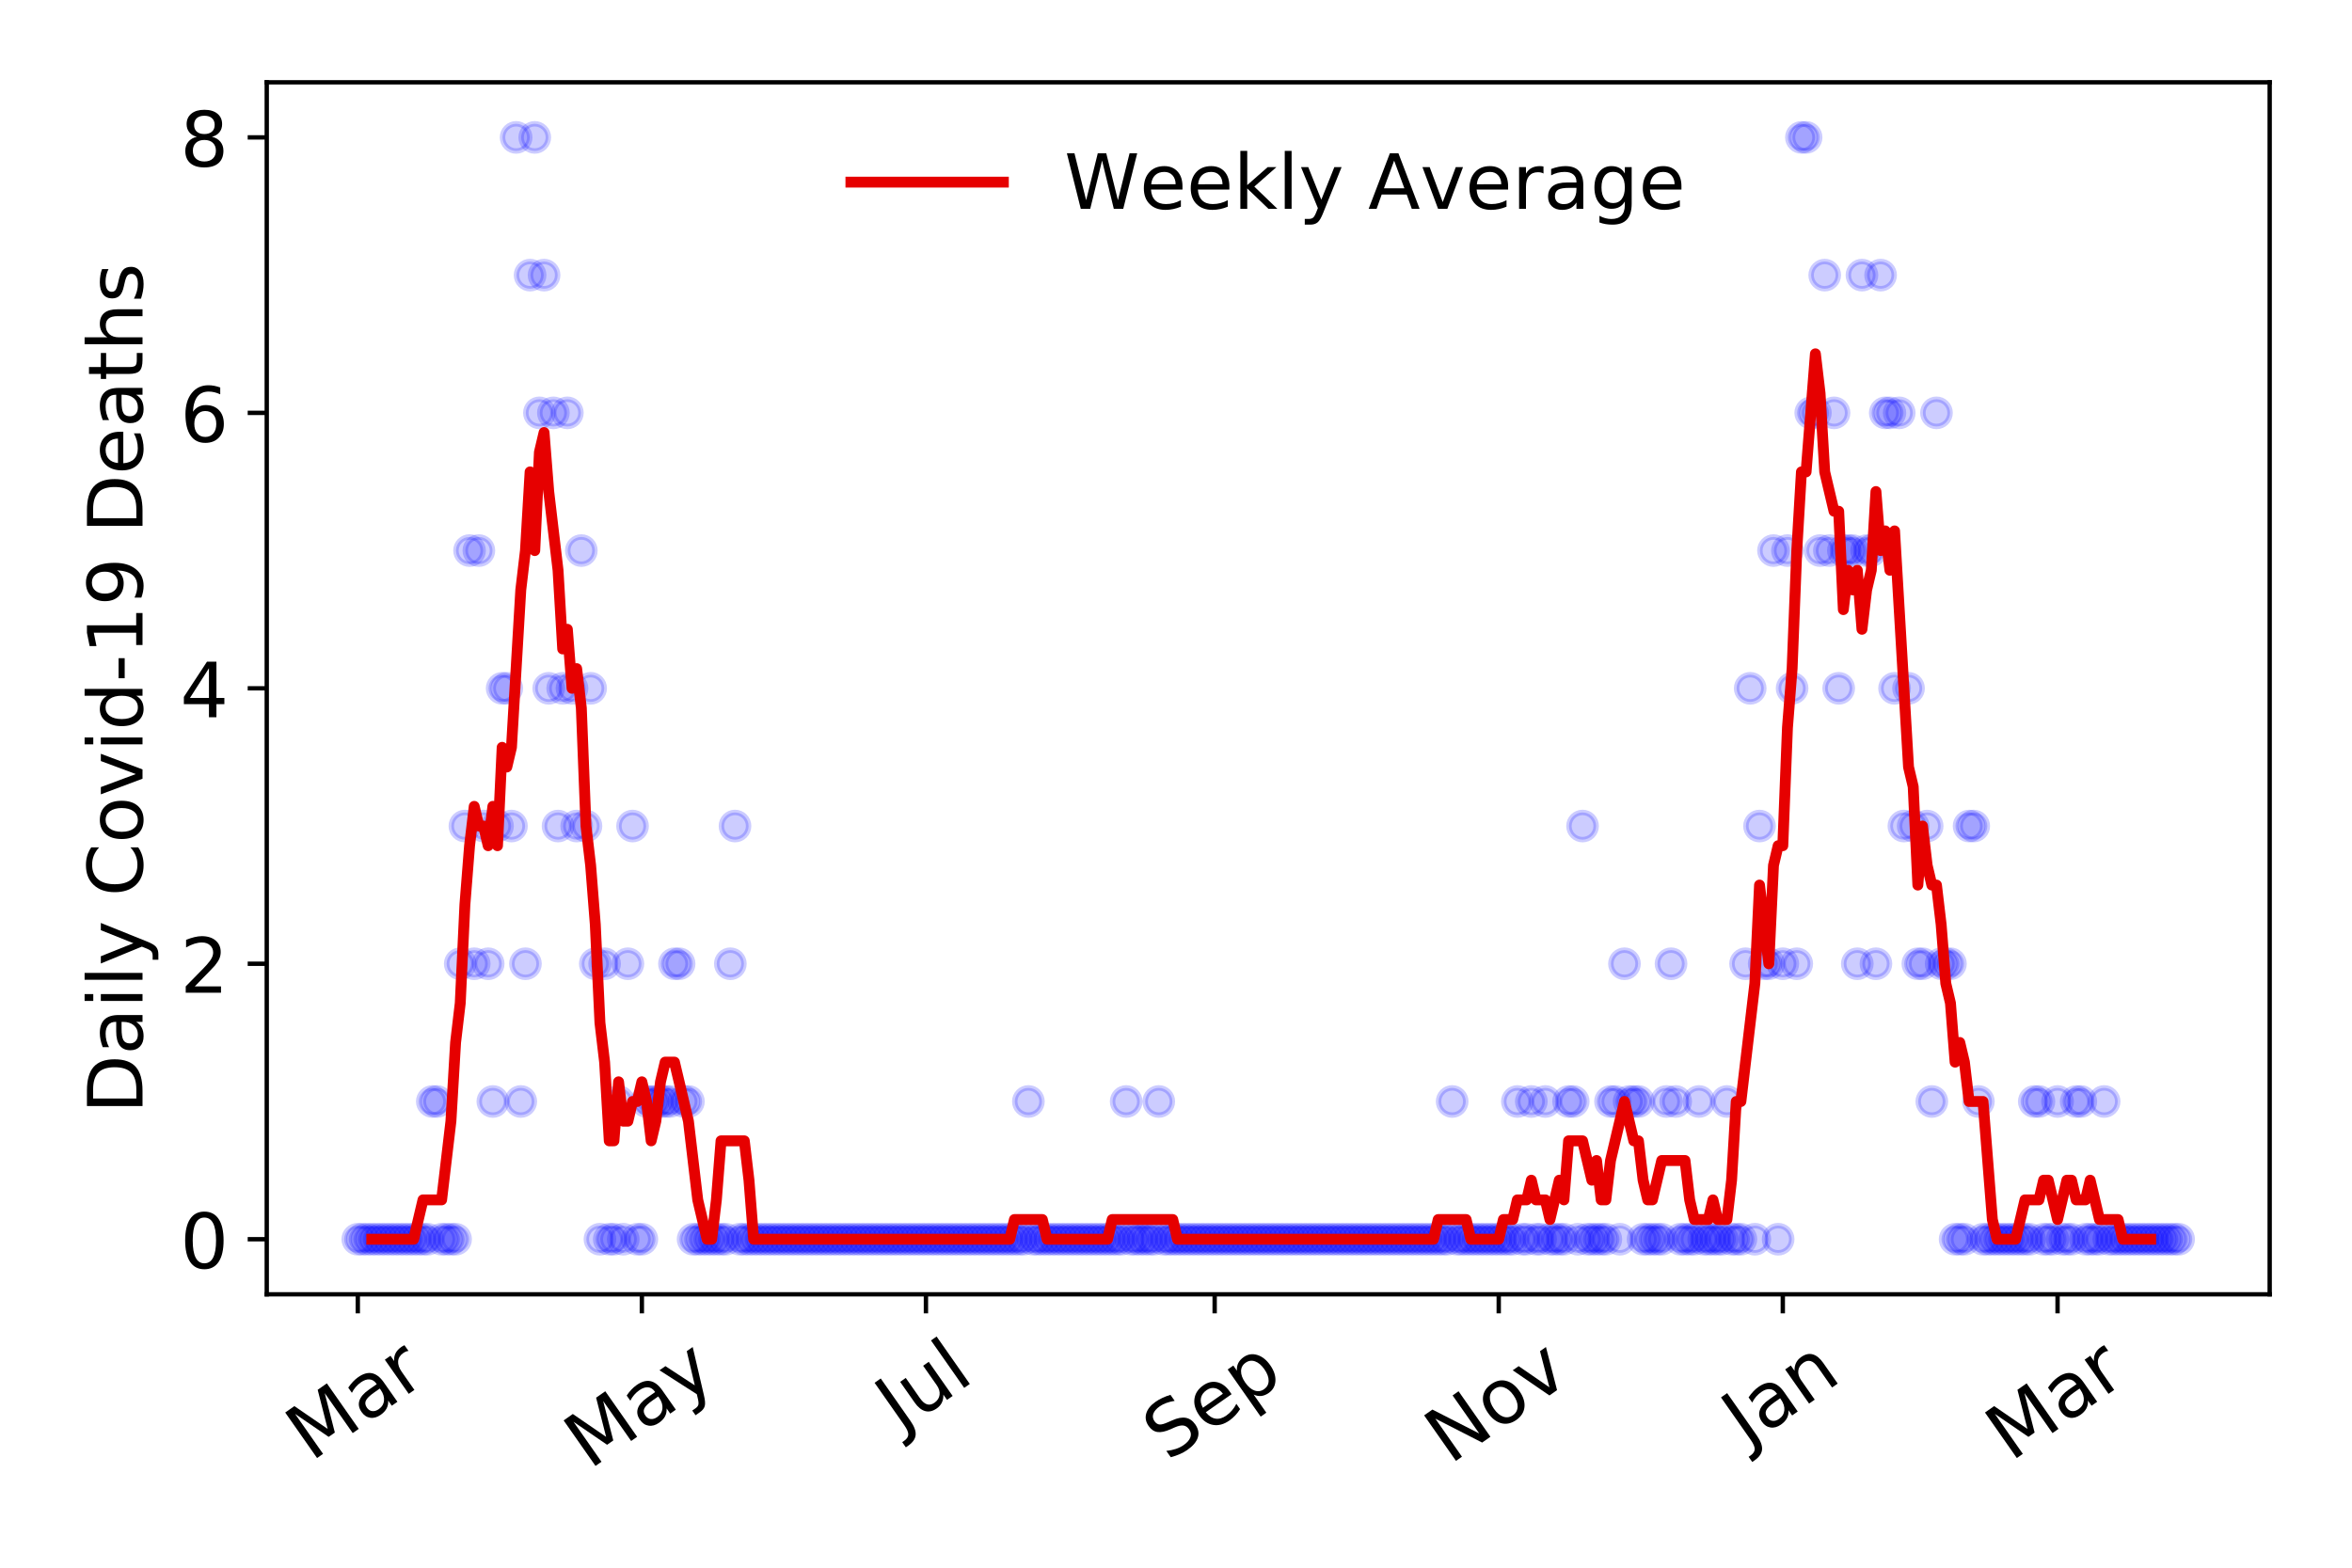 <?xml version="1.0" encoding="utf-8" standalone="no"?>
<!DOCTYPE svg PUBLIC "-//W3C//DTD SVG 1.1//EN"
  "http://www.w3.org/Graphics/SVG/1.1/DTD/svg11.dtd">
<!-- Created with matplotlib (https://matplotlib.org/) -->
<svg height="288pt" version="1.1" viewBox="0 0 432 288" width="432pt" xmlns="http://www.w3.org/2000/svg" xmlns:xlink="http://www.w3.org/1999/xlink">
 <defs>
  <style type="text/css">
*{stroke-linecap:butt;stroke-linejoin:round;}
  </style>
 </defs>
 <g id="figure_1">
  <g id="patch_1">
   <path d="M 0 288 
L 432 288 
L 432 0 
L 0 0 
z
" style="fill:#ffffff;"/>
  </g>
  <g id="axes_1">
   <g id="patch_2">
    <path d="M 48.995 237.778 
L 416.88 237.778 
L 416.88 15.12 
L 48.995 15.12 
z
" style="fill:#ffffff;"/>
   </g>
   <g id="matplotlib.axis_1">
    <g id="xtick_1">
     <g id="line2d_1">
      <defs>
       <path d="M 0 0 
L 0 3.5 
" id="mab04073dac" style="stroke:#000000;stroke-width:0.8;"/>
      </defs>
      <g>
       <use style="stroke:#000000;stroke-width:0.8;" x="65.717" xlink:href="#mab04073dac" y="237.778"/>
      </g>
     </g>
     <g id="text_1">
      <!-- Mar -->
      <defs>
       <path d="M 9.812 72.906 
L 24.516 72.906 
L 43.109 23.297 
L 61.812 72.906 
L 76.516 72.906 
L 76.516 0 
L 66.891 0 
L 66.891 64.016 
L 48.094 14.016 
L 38.188 14.016 
L 19.391 64.016 
L 19.391 0 
L 9.812 0 
z
" id="DejaVuSans-77"/>
       <path d="M 34.281 27.484 
Q 23.391 27.484 19.188 25 
Q 14.984 22.516 14.984 16.5 
Q 14.984 11.719 18.141 8.906 
Q 21.297 6.109 26.703 6.109 
Q 34.188 6.109 38.703 11.406 
Q 43.219 16.703 43.219 25.484 
L 43.219 27.484 
z
M 52.203 31.203 
L 52.203 0 
L 43.219 0 
L 43.219 8.297 
Q 40.141 3.328 35.547 0.953 
Q 30.953 -1.422 24.312 -1.422 
Q 15.922 -1.422 10.953 3.297 
Q 6 8.016 6 15.922 
Q 6 25.141 12.172 29.828 
Q 18.359 34.516 30.609 34.516 
L 43.219 34.516 
L 43.219 35.406 
Q 43.219 41.609 39.141 45 
Q 35.062 48.391 27.688 48.391 
Q 23 48.391 18.547 47.266 
Q 14.109 46.141 10.016 43.891 
L 10.016 52.203 
Q 14.938 54.109 19.578 55.047 
Q 24.219 56 28.609 56 
Q 40.484 56 46.344 49.844 
Q 52.203 43.703 52.203 31.203 
z
" id="DejaVuSans-97"/>
       <path d="M 41.109 46.297 
Q 39.594 47.172 37.812 47.578 
Q 36.031 48 33.891 48 
Q 26.266 48 22.188 43.047 
Q 18.109 38.094 18.109 28.812 
L 18.109 0 
L 9.078 0 
L 9.078 54.688 
L 18.109 54.688 
L 18.109 46.188 
Q 20.953 51.172 25.484 53.578 
Q 30.031 56 36.531 56 
Q 37.453 56 38.578 55.875 
Q 39.703 55.766 41.062 55.516 
z
" id="DejaVuSans-114"/>
      </defs>
      <g transform="translate(57.114 268.643)rotate(-35)scale(0.14 -0.14)">
       <use xlink:href="#DejaVuSans-77"/>
       <use x="86.279" xlink:href="#DejaVuSans-97"/>
       <use x="147.559" xlink:href="#DejaVuSans-114"/>
      </g>
     </g>
    </g>
    <g id="xtick_2">
     <g id="line2d_2">
      <g>
       <use style="stroke:#000000;stroke-width:0.8;" x="117.893" xlink:href="#mab04073dac" y="237.778"/>
      </g>
     </g>
     <g id="text_2">
      <!-- May -->
      <defs>
       <path d="M 32.172 -5.078 
Q 28.375 -14.844 24.75 -17.812 
Q 21.141 -20.797 15.094 -20.797 
L 7.906 -20.797 
L 7.906 -13.281 
L 13.188 -13.281 
Q 16.891 -13.281 18.938 -11.516 
Q 21 -9.766 23.484 -3.219 
L 25.094 0.875 
L 2.984 54.688 
L 12.5 54.688 
L 29.594 11.922 
L 46.688 54.688 
L 56.203 54.688 
z
" id="DejaVuSans-121"/>
      </defs>
      <g transform="translate(108.254 270.094)rotate(-35)scale(0.14 -0.14)">
       <use xlink:href="#DejaVuSans-77"/>
       <use x="86.279" xlink:href="#DejaVuSans-97"/>
       <use x="147.559" xlink:href="#DejaVuSans-121"/>
      </g>
     </g>
    </g>
    <g id="xtick_3">
     <g id="line2d_3">
      <g>
       <use style="stroke:#000000;stroke-width:0.8;" x="170.069" xlink:href="#mab04073dac" y="237.778"/>
      </g>
     </g>
     <g id="text_3">
      <!-- Jul -->
      <defs>
       <path d="M 9.812 72.906 
L 19.672 72.906 
L 19.672 5.078 
Q 19.672 -8.109 14.672 -14.062 
Q 9.672 -20.016 -1.422 -20.016 
L -5.172 -20.016 
L -5.172 -11.719 
L -2.094 -11.719 
Q 4.438 -11.719 7.125 -8.047 
Q 9.812 -4.391 9.812 5.078 
z
" id="DejaVuSans-74"/>
       <path d="M 8.5 21.578 
L 8.5 54.688 
L 17.484 54.688 
L 17.484 21.922 
Q 17.484 14.156 20.5 10.266 
Q 23.531 6.391 29.594 6.391 
Q 36.859 6.391 41.078 11.031 
Q 45.312 15.672 45.312 23.688 
L 45.312 54.688 
L 54.297 54.688 
L 54.297 0 
L 45.312 0 
L 45.312 8.406 
Q 42.047 3.422 37.719 1 
Q 33.406 -1.422 27.688 -1.422 
Q 18.266 -1.422 13.375 4.438 
Q 8.5 10.297 8.5 21.578 
z
M 31.109 56 
z
" id="DejaVuSans-117"/>
       <path d="M 9.422 75.984 
L 18.406 75.984 
L 18.406 0 
L 9.422 0 
z
" id="DejaVuSans-108"/>
      </defs>
      <g transform="translate(165.367 263.181)rotate(-35)scale(0.14 -0.14)">
       <use xlink:href="#DejaVuSans-74"/>
       <use x="29.492" xlink:href="#DejaVuSans-117"/>
       <use x="92.871" xlink:href="#DejaVuSans-108"/>
      </g>
     </g>
    </g>
    <g id="xtick_4">
     <g id="line2d_4">
      <g>
       <use style="stroke:#000000;stroke-width:0.8;" x="223.101" xlink:href="#mab04073dac" y="237.778"/>
      </g>
     </g>
     <g id="text_4">
      <!-- Sep -->
      <defs>
       <path d="M 53.516 70.516 
L 53.516 60.891 
Q 47.906 63.578 42.922 64.891 
Q 37.938 66.219 33.297 66.219 
Q 25.25 66.219 20.875 63.094 
Q 16.5 59.969 16.5 54.203 
Q 16.5 49.359 19.406 46.891 
Q 22.312 44.438 30.422 42.922 
L 36.375 41.703 
Q 47.406 39.594 52.656 34.297 
Q 57.906 29 57.906 20.125 
Q 57.906 9.516 50.797 4.047 
Q 43.703 -1.422 29.984 -1.422 
Q 24.812 -1.422 18.969 -0.25 
Q 13.141 0.922 6.891 3.219 
L 6.891 13.375 
Q 12.891 10.016 18.656 8.297 
Q 24.422 6.594 29.984 6.594 
Q 38.422 6.594 43.016 9.906 
Q 47.609 13.234 47.609 19.391 
Q 47.609 24.75 44.312 27.781 
Q 41.016 30.812 33.5 32.328 
L 27.484 33.5 
Q 16.453 35.688 11.516 40.375 
Q 6.594 45.062 6.594 53.422 
Q 6.594 63.094 13.406 68.656 
Q 20.219 74.219 32.172 74.219 
Q 37.312 74.219 42.625 73.281 
Q 47.953 72.359 53.516 70.516 
z
" id="DejaVuSans-83"/>
       <path d="M 56.203 29.594 
L 56.203 25.203 
L 14.891 25.203 
Q 15.484 15.922 20.484 11.062 
Q 25.484 6.203 34.422 6.203 
Q 39.594 6.203 44.453 7.469 
Q 49.312 8.734 54.109 11.281 
L 54.109 2.781 
Q 49.266 0.734 44.188 -0.344 
Q 39.109 -1.422 33.891 -1.422 
Q 20.797 -1.422 13.156 6.188 
Q 5.516 13.812 5.516 26.812 
Q 5.516 40.234 12.766 48.109 
Q 20.016 56 32.328 56 
Q 43.359 56 49.781 48.891 
Q 56.203 41.797 56.203 29.594 
z
M 47.219 32.234 
Q 47.125 39.594 43.094 43.984 
Q 39.062 48.391 32.422 48.391 
Q 24.906 48.391 20.391 44.141 
Q 15.875 39.891 15.188 32.172 
z
" id="DejaVuSans-101"/>
       <path d="M 18.109 8.203 
L 18.109 -20.797 
L 9.078 -20.797 
L 9.078 54.688 
L 18.109 54.688 
L 18.109 46.391 
Q 20.953 51.266 25.266 53.625 
Q 29.594 56 35.594 56 
Q 45.562 56 51.781 48.094 
Q 58.016 40.188 58.016 27.297 
Q 58.016 14.406 51.781 6.484 
Q 45.562 -1.422 35.594 -1.422 
Q 29.594 -1.422 25.266 0.953 
Q 20.953 3.328 18.109 8.203 
z
M 48.688 27.297 
Q 48.688 37.203 44.609 42.844 
Q 40.531 48.484 33.406 48.484 
Q 26.266 48.484 22.188 42.844 
Q 18.109 37.203 18.109 27.297 
Q 18.109 17.391 22.188 11.75 
Q 26.266 6.109 33.406 6.109 
Q 40.531 6.109 44.609 11.75 
Q 48.688 17.391 48.688 27.297 
z
" id="DejaVuSans-112"/>
      </defs>
      <g transform="translate(214.508 268.629)rotate(-35)scale(0.14 -0.14)">
       <use xlink:href="#DejaVuSans-83"/>
       <use x="63.477" xlink:href="#DejaVuSans-101"/>
       <use x="125" xlink:href="#DejaVuSans-112"/>
      </g>
     </g>
    </g>
    <g id="xtick_5">
     <g id="line2d_5">
      <g>
       <use style="stroke:#000000;stroke-width:0.8;" x="275.277" xlink:href="#mab04073dac" y="237.778"/>
      </g>
     </g>
     <g id="text_5">
      <!-- Nov -->
      <defs>
       <path d="M 9.812 72.906 
L 23.094 72.906 
L 55.422 11.922 
L 55.422 72.906 
L 64.984 72.906 
L 64.984 0 
L 51.703 0 
L 19.391 60.984 
L 19.391 0 
L 9.812 0 
z
" id="DejaVuSans-78"/>
       <path d="M 30.609 48.391 
Q 23.391 48.391 19.188 42.75 
Q 14.984 37.109 14.984 27.297 
Q 14.984 17.484 19.156 11.844 
Q 23.344 6.203 30.609 6.203 
Q 37.797 6.203 41.984 11.859 
Q 46.188 17.531 46.188 27.297 
Q 46.188 37.016 41.984 42.703 
Q 37.797 48.391 30.609 48.391 
z
M 30.609 56 
Q 42.328 56 49.016 48.375 
Q 55.719 40.766 55.719 27.297 
Q 55.719 13.875 49.016 6.219 
Q 42.328 -1.422 30.609 -1.422 
Q 18.844 -1.422 12.172 6.219 
Q 5.516 13.875 5.516 27.297 
Q 5.516 40.766 12.172 48.375 
Q 18.844 56 30.609 56 
z
" id="DejaVuSans-111"/>
       <path d="M 2.984 54.688 
L 12.5 54.688 
L 29.594 8.797 
L 46.688 54.688 
L 56.203 54.688 
L 35.688 0 
L 23.484 0 
z
" id="DejaVuSans-118"/>
      </defs>
      <g transform="translate(266.301 269.166)rotate(-35)scale(0.14 -0.14)">
       <use xlink:href="#DejaVuSans-78"/>
       <use x="74.805" xlink:href="#DejaVuSans-111"/>
       <use x="135.986" xlink:href="#DejaVuSans-118"/>
      </g>
     </g>
    </g>
    <g id="xtick_6">
     <g id="line2d_6">
      <g>
       <use style="stroke:#000000;stroke-width:0.8;" x="327.453" xlink:href="#mab04073dac" y="237.778"/>
      </g>
     </g>
     <g id="text_6">
      <!-- Jan -->
      <defs>
       <path d="M 54.891 33.016 
L 54.891 0 
L 45.906 0 
L 45.906 32.719 
Q 45.906 40.484 42.875 44.328 
Q 39.844 48.188 33.797 48.188 
Q 26.516 48.188 22.312 43.547 
Q 18.109 38.922 18.109 30.906 
L 18.109 0 
L 9.078 0 
L 9.078 54.688 
L 18.109 54.688 
L 18.109 46.188 
Q 21.344 51.125 25.703 53.562 
Q 30.078 56 35.797 56 
Q 45.219 56 50.047 50.172 
Q 54.891 44.344 54.891 33.016 
z
" id="DejaVuSans-110"/>
      </defs>
      <g transform="translate(320.83 265.871)rotate(-35)scale(0.14 -0.14)">
       <use xlink:href="#DejaVuSans-74"/>
       <use x="29.492" xlink:href="#DejaVuSans-97"/>
       <use x="90.771" xlink:href="#DejaVuSans-110"/>
      </g>
     </g>
    </g>
    <g id="xtick_7">
     <g id="line2d_7">
      <g>
       <use style="stroke:#000000;stroke-width:0.8;" x="377.919" xlink:href="#mab04073dac" y="237.778"/>
      </g>
     </g>
     <g id="text_7">
      <!-- Mar -->
      <g transform="translate(369.316 268.643)rotate(-35)scale(0.14 -0.14)">
       <use xlink:href="#DejaVuSans-77"/>
       <use x="86.279" xlink:href="#DejaVuSans-97"/>
       <use x="147.559" xlink:href="#DejaVuSans-114"/>
      </g>
     </g>
    </g>
   </g>
   <g id="matplotlib.axis_2">
    <g id="ytick_1">
     <g id="line2d_8">
      <defs>
       <path d="M 0 0 
L -3.5 0 
" id="m34369632f8" style="stroke:#000000;stroke-width:0.8;"/>
      </defs>
      <g>
       <use style="stroke:#000000;stroke-width:0.8;" x="48.995" xlink:href="#m34369632f8" y="227.657"/>
      </g>
     </g>
     <g id="text_8">
      <!-- 0 -->
      <defs>
       <path d="M 31.781 66.406 
Q 24.172 66.406 20.328 58.906 
Q 16.5 51.422 16.5 36.375 
Q 16.5 21.391 20.328 13.891 
Q 24.172 6.391 31.781 6.391 
Q 39.453 6.391 43.281 13.891 
Q 47.125 21.391 47.125 36.375 
Q 47.125 51.422 43.281 58.906 
Q 39.453 66.406 31.781 66.406 
z
M 31.781 74.219 
Q 44.047 74.219 50.516 64.516 
Q 56.984 54.828 56.984 36.375 
Q 56.984 17.969 50.516 8.266 
Q 44.047 -1.422 31.781 -1.422 
Q 19.531 -1.422 13.062 8.266 
Q 6.594 17.969 6.594 36.375 
Q 6.594 54.828 13.062 64.516 
Q 19.531 74.219 31.781 74.219 
z
" id="DejaVuSans-48"/>
      </defs>
      <g transform="translate(33.087 232.976)scale(0.14 -0.14)">
       <use xlink:href="#DejaVuSans-48"/>
      </g>
     </g>
    </g>
    <g id="ytick_2">
     <g id="line2d_9">
      <g>
       <use style="stroke:#000000;stroke-width:0.8;" x="48.995" xlink:href="#m34369632f8" y="177.053"/>
      </g>
     </g>
     <g id="text_9">
      <!-- 2 -->
      <defs>
       <path d="M 19.188 8.297 
L 53.609 8.297 
L 53.609 0 
L 7.328 0 
L 7.328 8.297 
Q 12.938 14.109 22.625 23.891 
Q 32.328 33.688 34.812 36.531 
Q 39.547 41.844 41.422 45.531 
Q 43.312 49.219 43.312 52.781 
Q 43.312 58.594 39.234 62.25 
Q 35.156 65.922 28.609 65.922 
Q 23.969 65.922 18.812 64.312 
Q 13.672 62.703 7.812 59.422 
L 7.812 69.391 
Q 13.766 71.781 18.938 73 
Q 24.125 74.219 28.422 74.219 
Q 39.75 74.219 46.484 68.547 
Q 53.219 62.891 53.219 53.422 
Q 53.219 48.922 51.531 44.891 
Q 49.859 40.875 45.406 35.406 
Q 44.188 33.984 37.641 27.219 
Q 31.109 20.453 19.188 8.297 
z
" id="DejaVuSans-50"/>
      </defs>
      <g transform="translate(33.087 182.372)scale(0.14 -0.14)">
       <use xlink:href="#DejaVuSans-50"/>
      </g>
     </g>
    </g>
    <g id="ytick_3">
     <g id="line2d_10">
      <g>
       <use style="stroke:#000000;stroke-width:0.8;" x="48.995" xlink:href="#m34369632f8" y="126.449"/>
      </g>
     </g>
     <g id="text_10">
      <!-- 4 -->
      <defs>
       <path d="M 37.797 64.312 
L 12.891 25.391 
L 37.797 25.391 
z
M 35.203 72.906 
L 47.609 72.906 
L 47.609 25.391 
L 58.016 25.391 
L 58.016 17.188 
L 47.609 17.188 
L 47.609 0 
L 37.797 0 
L 37.797 17.188 
L 4.891 17.188 
L 4.891 26.703 
z
" id="DejaVuSans-52"/>
      </defs>
      <g transform="translate(33.087 131.768)scale(0.14 -0.14)">
       <use xlink:href="#DejaVuSans-52"/>
      </g>
     </g>
    </g>
    <g id="ytick_4">
     <g id="line2d_11">
      <g>
       <use style="stroke:#000000;stroke-width:0.8;" x="48.995" xlink:href="#m34369632f8" y="75.845"/>
      </g>
     </g>
     <g id="text_11">
      <!-- 6 -->
      <defs>
       <path d="M 33.016 40.375 
Q 26.375 40.375 22.484 35.828 
Q 18.609 31.297 18.609 23.391 
Q 18.609 15.531 22.484 10.953 
Q 26.375 6.391 33.016 6.391 
Q 39.656 6.391 43.531 10.953 
Q 47.406 15.531 47.406 23.391 
Q 47.406 31.297 43.531 35.828 
Q 39.656 40.375 33.016 40.375 
z
M 52.594 71.297 
L 52.594 62.312 
Q 48.875 64.062 45.094 64.984 
Q 41.312 65.922 37.594 65.922 
Q 27.828 65.922 22.672 59.328 
Q 17.531 52.734 16.797 39.406 
Q 19.672 43.656 24.016 45.922 
Q 28.375 48.188 33.594 48.188 
Q 44.578 48.188 50.953 41.516 
Q 57.328 34.859 57.328 23.391 
Q 57.328 12.156 50.688 5.359 
Q 44.047 -1.422 33.016 -1.422 
Q 20.359 -1.422 13.672 8.266 
Q 6.984 17.969 6.984 36.375 
Q 6.984 53.656 15.188 63.938 
Q 23.391 74.219 37.203 74.219 
Q 40.922 74.219 44.703 73.484 
Q 48.484 72.75 52.594 71.297 
z
" id="DejaVuSans-54"/>
      </defs>
      <g transform="translate(33.087 81.164)scale(0.14 -0.14)">
       <use xlink:href="#DejaVuSans-54"/>
      </g>
     </g>
    </g>
    <g id="ytick_5">
     <g id="line2d_12">
      <g>
       <use style="stroke:#000000;stroke-width:0.8;" x="48.995" xlink:href="#m34369632f8" y="25.241"/>
      </g>
     </g>
     <g id="text_12">
      <!-- 8 -->
      <defs>
       <path d="M 31.781 34.625 
Q 24.75 34.625 20.719 30.859 
Q 16.703 27.094 16.703 20.516 
Q 16.703 13.922 20.719 10.156 
Q 24.75 6.391 31.781 6.391 
Q 38.812 6.391 42.859 10.172 
Q 46.922 13.969 46.922 20.516 
Q 46.922 27.094 42.891 30.859 
Q 38.875 34.625 31.781 34.625 
z
M 21.922 38.812 
Q 15.578 40.375 12.031 44.719 
Q 8.5 49.078 8.5 55.328 
Q 8.5 64.062 14.719 69.141 
Q 20.953 74.219 31.781 74.219 
Q 42.672 74.219 48.875 69.141 
Q 55.078 64.062 55.078 55.328 
Q 55.078 49.078 51.531 44.719 
Q 48 40.375 41.703 38.812 
Q 48.828 37.156 52.797 32.312 
Q 56.781 27.484 56.781 20.516 
Q 56.781 9.906 50.312 4.234 
Q 43.844 -1.422 31.781 -1.422 
Q 19.734 -1.422 13.25 4.234 
Q 6.781 9.906 6.781 20.516 
Q 6.781 27.484 10.781 32.312 
Q 14.797 37.156 21.922 38.812 
z
M 18.312 54.391 
Q 18.312 48.734 21.844 45.562 
Q 25.391 42.391 31.781 42.391 
Q 38.141 42.391 41.719 45.562 
Q 45.312 48.734 45.312 54.391 
Q 45.312 60.062 41.719 63.234 
Q 38.141 66.406 31.781 66.406 
Q 25.391 66.406 21.844 63.234 
Q 18.312 60.062 18.312 54.391 
z
" id="DejaVuSans-56"/>
      </defs>
      <g transform="translate(33.087 30.56)scale(0.14 -0.14)">
       <use xlink:href="#DejaVuSans-56"/>
      </g>
     </g>
    </g>
    <g id="text_13">
     <!-- Daily Covid-19 Deaths -->
     <defs>
      <path d="M 19.672 64.797 
L 19.672 8.109 
L 31.594 8.109 
Q 46.688 8.109 53.688 14.938 
Q 60.688 21.781 60.688 36.531 
Q 60.688 51.172 53.688 57.984 
Q 46.688 64.797 31.594 64.797 
z
M 9.812 72.906 
L 30.078 72.906 
Q 51.266 72.906 61.172 64.094 
Q 71.094 55.281 71.094 36.531 
Q 71.094 17.672 61.125 8.828 
Q 51.172 0 30.078 0 
L 9.812 0 
z
" id="DejaVuSans-68"/>
      <path d="M 9.422 54.688 
L 18.406 54.688 
L 18.406 0 
L 9.422 0 
z
M 9.422 75.984 
L 18.406 75.984 
L 18.406 64.594 
L 9.422 64.594 
z
" id="DejaVuSans-105"/>
      <path id="DejaVuSans-32"/>
      <path d="M 64.406 67.281 
L 64.406 56.891 
Q 59.422 61.531 53.781 63.812 
Q 48.141 66.109 41.797 66.109 
Q 29.297 66.109 22.656 58.469 
Q 16.016 50.828 16.016 36.375 
Q 16.016 21.969 22.656 14.328 
Q 29.297 6.688 41.797 6.688 
Q 48.141 6.688 53.781 8.984 
Q 59.422 11.281 64.406 15.922 
L 64.406 5.609 
Q 59.234 2.094 53.438 0.328 
Q 47.656 -1.422 41.219 -1.422 
Q 24.656 -1.422 15.125 8.703 
Q 5.609 18.844 5.609 36.375 
Q 5.609 53.953 15.125 64.078 
Q 24.656 74.219 41.219 74.219 
Q 47.75 74.219 53.531 72.484 
Q 59.328 70.75 64.406 67.281 
z
" id="DejaVuSans-67"/>
      <path d="M 45.406 46.391 
L 45.406 75.984 
L 54.391 75.984 
L 54.391 0 
L 45.406 0 
L 45.406 8.203 
Q 42.578 3.328 38.25 0.953 
Q 33.938 -1.422 27.875 -1.422 
Q 17.969 -1.422 11.734 6.484 
Q 5.516 14.406 5.516 27.297 
Q 5.516 40.188 11.734 48.094 
Q 17.969 56 27.875 56 
Q 33.938 56 38.25 53.625 
Q 42.578 51.266 45.406 46.391 
z
M 14.797 27.297 
Q 14.797 17.391 18.875 11.75 
Q 22.953 6.109 30.078 6.109 
Q 37.203 6.109 41.297 11.75 
Q 45.406 17.391 45.406 27.297 
Q 45.406 37.203 41.297 42.844 
Q 37.203 48.484 30.078 48.484 
Q 22.953 48.484 18.875 42.844 
Q 14.797 37.203 14.797 27.297 
z
" id="DejaVuSans-100"/>
      <path d="M 4.891 31.391 
L 31.203 31.391 
L 31.203 23.391 
L 4.891 23.391 
z
" id="DejaVuSans-45"/>
      <path d="M 12.406 8.297 
L 28.516 8.297 
L 28.516 63.922 
L 10.984 60.406 
L 10.984 69.391 
L 28.422 72.906 
L 38.281 72.906 
L 38.281 8.297 
L 54.391 8.297 
L 54.391 0 
L 12.406 0 
z
" id="DejaVuSans-49"/>
      <path d="M 10.984 1.516 
L 10.984 10.5 
Q 14.703 8.734 18.5 7.812 
Q 22.312 6.891 25.984 6.891 
Q 35.75 6.891 40.891 13.453 
Q 46.047 20.016 46.781 33.406 
Q 43.953 29.203 39.594 26.953 
Q 35.25 24.703 29.984 24.703 
Q 19.047 24.703 12.672 31.312 
Q 6.297 37.938 6.297 49.422 
Q 6.297 60.641 12.938 67.422 
Q 19.578 74.219 30.609 74.219 
Q 43.266 74.219 49.922 64.516 
Q 56.594 54.828 56.594 36.375 
Q 56.594 19.141 48.406 8.859 
Q 40.234 -1.422 26.422 -1.422 
Q 22.703 -1.422 18.891 -0.688 
Q 15.094 0.047 10.984 1.516 
z
M 30.609 32.422 
Q 37.25 32.422 41.125 36.953 
Q 45.016 41.5 45.016 49.422 
Q 45.016 57.281 41.125 61.844 
Q 37.25 66.406 30.609 66.406 
Q 23.969 66.406 20.094 61.844 
Q 16.219 57.281 16.219 49.422 
Q 16.219 41.5 20.094 36.953 
Q 23.969 32.422 30.609 32.422 
z
" id="DejaVuSans-57"/>
      <path d="M 18.312 70.219 
L 18.312 54.688 
L 36.812 54.688 
L 36.812 47.703 
L 18.312 47.703 
L 18.312 18.016 
Q 18.312 11.328 20.141 9.422 
Q 21.969 7.516 27.594 7.516 
L 36.812 7.516 
L 36.812 0 
L 27.594 0 
Q 17.188 0 13.234 3.875 
Q 9.281 7.766 9.281 18.016 
L 9.281 47.703 
L 2.688 47.703 
L 2.688 54.688 
L 9.281 54.688 
L 9.281 70.219 
z
" id="DejaVuSans-116"/>
      <path d="M 54.891 33.016 
L 54.891 0 
L 45.906 0 
L 45.906 32.719 
Q 45.906 40.484 42.875 44.328 
Q 39.844 48.188 33.797 48.188 
Q 26.516 48.188 22.312 43.547 
Q 18.109 38.922 18.109 30.906 
L 18.109 0 
L 9.078 0 
L 9.078 75.984 
L 18.109 75.984 
L 18.109 46.188 
Q 21.344 51.125 25.703 53.562 
Q 30.078 56 35.797 56 
Q 45.219 56 50.047 50.172 
Q 54.891 44.344 54.891 33.016 
z
" id="DejaVuSans-104"/>
      <path d="M 44.281 53.078 
L 44.281 44.578 
Q 40.484 46.531 36.375 47.5 
Q 32.281 48.484 27.875 48.484 
Q 21.188 48.484 17.844 46.438 
Q 14.5 44.391 14.5 40.281 
Q 14.5 37.156 16.891 35.375 
Q 19.281 33.594 26.516 31.984 
L 29.594 31.297 
Q 39.156 29.25 43.188 25.516 
Q 47.219 21.781 47.219 15.094 
Q 47.219 7.469 41.188 3.016 
Q 35.156 -1.422 24.609 -1.422 
Q 20.219 -1.422 15.453 -0.562 
Q 10.688 0.297 5.422 2 
L 5.422 11.281 
Q 10.406 8.688 15.234 7.391 
Q 20.062 6.109 24.812 6.109 
Q 31.156 6.109 34.562 8.281 
Q 37.984 10.453 37.984 14.406 
Q 37.984 18.062 35.516 20.016 
Q 33.062 21.969 24.703 23.781 
L 21.578 24.516 
Q 13.234 26.266 9.516 29.906 
Q 5.812 33.547 5.812 39.891 
Q 5.812 47.609 11.281 51.797 
Q 16.75 56 26.812 56 
Q 31.781 56 36.172 55.266 
Q 40.578 54.547 44.281 53.078 
z
" id="DejaVuSans-115"/>
     </defs>
     <g transform="translate(26.176 204.56)rotate(-90)scale(0.14 -0.14)">
      <use xlink:href="#DejaVuSans-68"/>
      <use x="77.002" xlink:href="#DejaVuSans-97"/>
      <use x="138.281" xlink:href="#DejaVuSans-105"/>
      <use x="166.064" xlink:href="#DejaVuSans-108"/>
      <use x="193.848" xlink:href="#DejaVuSans-121"/>
      <use x="253.027" xlink:href="#DejaVuSans-32"/>
      <use x="284.814" xlink:href="#DejaVuSans-67"/>
      <use x="354.639" xlink:href="#DejaVuSans-111"/>
      <use x="415.82" xlink:href="#DejaVuSans-118"/>
      <use x="475" xlink:href="#DejaVuSans-105"/>
      <use x="502.783" xlink:href="#DejaVuSans-100"/>
      <use x="566.26" xlink:href="#DejaVuSans-45"/>
      <use x="602.344" xlink:href="#DejaVuSans-49"/>
      <use x="665.967" xlink:href="#DejaVuSans-57"/>
      <use x="729.59" xlink:href="#DejaVuSans-32"/>
      <use x="761.377" xlink:href="#DejaVuSans-68"/>
      <use x="838.379" xlink:href="#DejaVuSans-101"/>
      <use x="899.902" xlink:href="#DejaVuSans-97"/>
      <use x="961.182" xlink:href="#DejaVuSans-116"/>
      <use x="1000.391" xlink:href="#DejaVuSans-104"/>
      <use x="1063.77" xlink:href="#DejaVuSans-115"/>
     </g>
    </g>
   </g>
   <g id="line2d_13">
    <defs>
     <path d="M 0 2.5 
C 0.663 2.5 1.299 2.237 1.768 1.768 
C 2.237 1.299 2.5 0.663 2.5 0 
C 2.5 -0.663 2.237 -1.299 1.768 -1.768 
C 1.299 -2.237 0.663 -2.5 0 -2.5 
C -0.663 -2.5 -1.299 -2.237 -1.768 -1.768 
C -2.237 -1.299 -2.5 -0.663 -2.5 0 
C -2.5 0.663 -2.237 1.299 -1.768 1.768 
C -1.299 2.237 -0.663 2.5 0 2.5 
z
" id="m62ce63ab41" style="stroke:#0000ff;stroke-opacity:0.2;"/>
    </defs>
    <g clip-path="url(#p9975fa0f8a)">
     <use style="fill:#0000ff;fill-opacity:0.2;stroke:#0000ff;stroke-opacity:0.2;" x="65.717" xlink:href="#m62ce63ab41" y="227.657"/>
     <use style="fill:#0000ff;fill-opacity:0.2;stroke:#0000ff;stroke-opacity:0.2;" x="66.572" xlink:href="#m62ce63ab41" y="227.657"/>
     <use style="fill:#0000ff;fill-opacity:0.2;stroke:#0000ff;stroke-opacity:0.2;" x="67.428" xlink:href="#m62ce63ab41" y="227.657"/>
     <use style="fill:#0000ff;fill-opacity:0.2;stroke:#0000ff;stroke-opacity:0.2;" x="68.283" xlink:href="#m62ce63ab41" y="227.657"/>
     <use style="fill:#0000ff;fill-opacity:0.2;stroke:#0000ff;stroke-opacity:0.2;" x="69.138" xlink:href="#m62ce63ab41" y="227.657"/>
     <use style="fill:#0000ff;fill-opacity:0.2;stroke:#0000ff;stroke-opacity:0.2;" x="69.994" xlink:href="#m62ce63ab41" y="227.657"/>
     <use style="fill:#0000ff;fill-opacity:0.2;stroke:#0000ff;stroke-opacity:0.2;" x="70.849" xlink:href="#m62ce63ab41" y="227.657"/>
     <use style="fill:#0000ff;fill-opacity:0.2;stroke:#0000ff;stroke-opacity:0.2;" x="71.704" xlink:href="#m62ce63ab41" y="227.657"/>
     <use style="fill:#0000ff;fill-opacity:0.2;stroke:#0000ff;stroke-opacity:0.2;" x="72.56" xlink:href="#m62ce63ab41" y="227.657"/>
     <use style="fill:#0000ff;fill-opacity:0.2;stroke:#0000ff;stroke-opacity:0.2;" x="73.415" xlink:href="#m62ce63ab41" y="227.657"/>
     <use style="fill:#0000ff;fill-opacity:0.2;stroke:#0000ff;stroke-opacity:0.2;" x="74.271" xlink:href="#m62ce63ab41" y="227.657"/>
     <use style="fill:#0000ff;fill-opacity:0.2;stroke:#0000ff;stroke-opacity:0.2;" x="75.126" xlink:href="#m62ce63ab41" y="227.657"/>
     <use style="fill:#0000ff;fill-opacity:0.2;stroke:#0000ff;stroke-opacity:0.2;" x="75.981" xlink:href="#m62ce63ab41" y="227.657"/>
     <use style="fill:#0000ff;fill-opacity:0.2;stroke:#0000ff;stroke-opacity:0.2;" x="76.837" xlink:href="#m62ce63ab41" y="227.657"/>
     <use style="fill:#0000ff;fill-opacity:0.2;stroke:#0000ff;stroke-opacity:0.2;" x="77.692" xlink:href="#m62ce63ab41" y="227.657"/>
     <use style="fill:#0000ff;fill-opacity:0.2;stroke:#0000ff;stroke-opacity:0.2;" x="78.547" xlink:href="#m62ce63ab41" y="227.657"/>
     <use style="fill:#0000ff;fill-opacity:0.2;stroke:#0000ff;stroke-opacity:0.2;" x="79.403" xlink:href="#m62ce63ab41" y="202.355"/>
     <use style="fill:#0000ff;fill-opacity:0.2;stroke:#0000ff;stroke-opacity:0.2;" x="80.258" xlink:href="#m62ce63ab41" y="202.355"/>
     <use style="fill:#0000ff;fill-opacity:0.2;stroke:#0000ff;stroke-opacity:0.2;" x="81.113" xlink:href="#m62ce63ab41" y="227.657"/>
     <use style="fill:#0000ff;fill-opacity:0.2;stroke:#0000ff;stroke-opacity:0.2;" x="81.969" xlink:href="#m62ce63ab41" y="227.657"/>
     <use style="fill:#0000ff;fill-opacity:0.2;stroke:#0000ff;stroke-opacity:0.2;" x="82.824" xlink:href="#m62ce63ab41" y="227.657"/>
     <use style="fill:#0000ff;fill-opacity:0.2;stroke:#0000ff;stroke-opacity:0.2;" x="83.679" xlink:href="#m62ce63ab41" y="227.657"/>
     <use style="fill:#0000ff;fill-opacity:0.2;stroke:#0000ff;stroke-opacity:0.2;" x="84.535" xlink:href="#m62ce63ab41" y="177.053"/>
     <use style="fill:#0000ff;fill-opacity:0.2;stroke:#0000ff;stroke-opacity:0.2;" x="85.39" xlink:href="#m62ce63ab41" y="151.751"/>
     <use style="fill:#0000ff;fill-opacity:0.2;stroke:#0000ff;stroke-opacity:0.2;" x="86.245" xlink:href="#m62ce63ab41" y="101.147"/>
     <use style="fill:#0000ff;fill-opacity:0.2;stroke:#0000ff;stroke-opacity:0.2;" x="87.101" xlink:href="#m62ce63ab41" y="177.053"/>
     <use style="fill:#0000ff;fill-opacity:0.2;stroke:#0000ff;stroke-opacity:0.2;" x="87.956" xlink:href="#m62ce63ab41" y="101.147"/>
     <use style="fill:#0000ff;fill-opacity:0.2;stroke:#0000ff;stroke-opacity:0.2;" x="88.811" xlink:href="#m62ce63ab41" y="151.751"/>
     <use style="fill:#0000ff;fill-opacity:0.2;stroke:#0000ff;stroke-opacity:0.2;" x="89.667" xlink:href="#m62ce63ab41" y="177.053"/>
     <use style="fill:#0000ff;fill-opacity:0.2;stroke:#0000ff;stroke-opacity:0.2;" x="90.522" xlink:href="#m62ce63ab41" y="202.355"/>
     <use style="fill:#0000ff;fill-opacity:0.2;stroke:#0000ff;stroke-opacity:0.2;" x="91.377" xlink:href="#m62ce63ab41" y="151.751"/>
     <use style="fill:#0000ff;fill-opacity:0.2;stroke:#0000ff;stroke-opacity:0.2;" x="92.233" xlink:href="#m62ce63ab41" y="126.449"/>
     <use style="fill:#0000ff;fill-opacity:0.2;stroke:#0000ff;stroke-opacity:0.2;" x="93.088" xlink:href="#m62ce63ab41" y="126.449"/>
     <use style="fill:#0000ff;fill-opacity:0.2;stroke:#0000ff;stroke-opacity:0.2;" x="93.944" xlink:href="#m62ce63ab41" y="151.751"/>
     <use style="fill:#0000ff;fill-opacity:0.2;stroke:#0000ff;stroke-opacity:0.2;" x="94.799" xlink:href="#m62ce63ab41" y="25.241"/>
     <use style="fill:#0000ff;fill-opacity:0.2;stroke:#0000ff;stroke-opacity:0.2;" x="95.654" xlink:href="#m62ce63ab41" y="202.355"/>
     <use style="fill:#0000ff;fill-opacity:0.2;stroke:#0000ff;stroke-opacity:0.2;" x="96.51" xlink:href="#m62ce63ab41" y="177.053"/>
     <use style="fill:#0000ff;fill-opacity:0.2;stroke:#0000ff;stroke-opacity:0.2;" x="97.365" xlink:href="#m62ce63ab41" y="50.543"/>
     <use style="fill:#0000ff;fill-opacity:0.2;stroke:#0000ff;stroke-opacity:0.2;" x="98.22" xlink:href="#m62ce63ab41" y="25.241"/>
     <use style="fill:#0000ff;fill-opacity:0.2;stroke:#0000ff;stroke-opacity:0.2;" x="99.076" xlink:href="#m62ce63ab41" y="75.845"/>
     <use style="fill:#0000ff;fill-opacity:0.2;stroke:#0000ff;stroke-opacity:0.2;" x="99.931" xlink:href="#m62ce63ab41" y="50.543"/>
     <use style="fill:#0000ff;fill-opacity:0.2;stroke:#0000ff;stroke-opacity:0.2;" x="100.786" xlink:href="#m62ce63ab41" y="126.449"/>
     <use style="fill:#0000ff;fill-opacity:0.2;stroke:#0000ff;stroke-opacity:0.2;" x="101.642" xlink:href="#m62ce63ab41" y="75.845"/>
     <use style="fill:#0000ff;fill-opacity:0.2;stroke:#0000ff;stroke-opacity:0.2;" x="102.497" xlink:href="#m62ce63ab41" y="151.751"/>
     <use style="fill:#0000ff;fill-opacity:0.2;stroke:#0000ff;stroke-opacity:0.2;" x="103.352" xlink:href="#m62ce63ab41" y="126.449"/>
     <use style="fill:#0000ff;fill-opacity:0.2;stroke:#0000ff;stroke-opacity:0.2;" x="104.208" xlink:href="#m62ce63ab41" y="75.845"/>
     <use style="fill:#0000ff;fill-opacity:0.2;stroke:#0000ff;stroke-opacity:0.2;" x="105.063" xlink:href="#m62ce63ab41" y="126.449"/>
     <use style="fill:#0000ff;fill-opacity:0.2;stroke:#0000ff;stroke-opacity:0.2;" x="105.918" xlink:href="#m62ce63ab41" y="151.751"/>
     <use style="fill:#0000ff;fill-opacity:0.2;stroke:#0000ff;stroke-opacity:0.2;" x="106.774" xlink:href="#m62ce63ab41" y="101.147"/>
     <use style="fill:#0000ff;fill-opacity:0.2;stroke:#0000ff;stroke-opacity:0.2;" x="107.629" xlink:href="#m62ce63ab41" y="151.751"/>
     <use style="fill:#0000ff;fill-opacity:0.2;stroke:#0000ff;stroke-opacity:0.2;" x="108.484" xlink:href="#m62ce63ab41" y="126.449"/>
     <use style="fill:#0000ff;fill-opacity:0.2;stroke:#0000ff;stroke-opacity:0.2;" x="109.34" xlink:href="#m62ce63ab41" y="177.053"/>
     <use style="fill:#0000ff;fill-opacity:0.2;stroke:#0000ff;stroke-opacity:0.2;" x="110.195" xlink:href="#m62ce63ab41" y="227.657"/>
     <use style="fill:#0000ff;fill-opacity:0.2;stroke:#0000ff;stroke-opacity:0.2;" x="111.05" xlink:href="#m62ce63ab41" y="177.053"/>
     <use style="fill:#0000ff;fill-opacity:0.2;stroke:#0000ff;stroke-opacity:0.2;" x="111.906" xlink:href="#m62ce63ab41" y="227.657"/>
     <use style="fill:#0000ff;fill-opacity:0.2;stroke:#0000ff;stroke-opacity:0.2;" x="112.761" xlink:href="#m62ce63ab41" y="227.657"/>
     <use style="fill:#0000ff;fill-opacity:0.2;stroke:#0000ff;stroke-opacity:0.2;" x="113.617" xlink:href="#m62ce63ab41" y="202.355"/>
     <use style="fill:#0000ff;fill-opacity:0.2;stroke:#0000ff;stroke-opacity:0.2;" x="114.472" xlink:href="#m62ce63ab41" y="227.657"/>
     <use style="fill:#0000ff;fill-opacity:0.2;stroke:#0000ff;stroke-opacity:0.2;" x="115.327" xlink:href="#m62ce63ab41" y="177.053"/>
     <use style="fill:#0000ff;fill-opacity:0.2;stroke:#0000ff;stroke-opacity:0.2;" x="116.183" xlink:href="#m62ce63ab41" y="151.751"/>
     <use style="fill:#0000ff;fill-opacity:0.2;stroke:#0000ff;stroke-opacity:0.2;" x="117.038" xlink:href="#m62ce63ab41" y="227.657"/>
     <use style="fill:#0000ff;fill-opacity:0.2;stroke:#0000ff;stroke-opacity:0.2;" x="117.893" xlink:href="#m62ce63ab41" y="227.657"/>
     <use style="fill:#0000ff;fill-opacity:0.2;stroke:#0000ff;stroke-opacity:0.2;" x="118.749" xlink:href="#m62ce63ab41" y="202.355"/>
     <use style="fill:#0000ff;fill-opacity:0.2;stroke:#0000ff;stroke-opacity:0.2;" x="119.604" xlink:href="#m62ce63ab41" y="202.355"/>
     <use style="fill:#0000ff;fill-opacity:0.2;stroke:#0000ff;stroke-opacity:0.2;" x="120.459" xlink:href="#m62ce63ab41" y="202.355"/>
     <use style="fill:#0000ff;fill-opacity:0.2;stroke:#0000ff;stroke-opacity:0.2;" x="121.315" xlink:href="#m62ce63ab41" y="202.355"/>
     <use style="fill:#0000ff;fill-opacity:0.2;stroke:#0000ff;stroke-opacity:0.2;" x="122.17" xlink:href="#m62ce63ab41" y="202.355"/>
     <use style="fill:#0000ff;fill-opacity:0.2;stroke:#0000ff;stroke-opacity:0.2;" x="123.025" xlink:href="#m62ce63ab41" y="202.355"/>
     <use style="fill:#0000ff;fill-opacity:0.2;stroke:#0000ff;stroke-opacity:0.2;" x="123.881" xlink:href="#m62ce63ab41" y="177.053"/>
     <use style="fill:#0000ff;fill-opacity:0.2;stroke:#0000ff;stroke-opacity:0.2;" x="124.736" xlink:href="#m62ce63ab41" y="177.053"/>
     <use style="fill:#0000ff;fill-opacity:0.2;stroke:#0000ff;stroke-opacity:0.2;" x="125.591" xlink:href="#m62ce63ab41" y="202.355"/>
     <use style="fill:#0000ff;fill-opacity:0.2;stroke:#0000ff;stroke-opacity:0.2;" x="126.447" xlink:href="#m62ce63ab41" y="202.355"/>
     <use style="fill:#0000ff;fill-opacity:0.2;stroke:#0000ff;stroke-opacity:0.2;" x="127.302" xlink:href="#m62ce63ab41" y="227.657"/>
     <use style="fill:#0000ff;fill-opacity:0.2;stroke:#0000ff;stroke-opacity:0.2;" x="128.157" xlink:href="#m62ce63ab41" y="227.657"/>
     <use style="fill:#0000ff;fill-opacity:0.2;stroke:#0000ff;stroke-opacity:0.2;" x="129.013" xlink:href="#m62ce63ab41" y="227.657"/>
     <use style="fill:#0000ff;fill-opacity:0.2;stroke:#0000ff;stroke-opacity:0.2;" x="129.868" xlink:href="#m62ce63ab41" y="227.657"/>
     <use style="fill:#0000ff;fill-opacity:0.2;stroke:#0000ff;stroke-opacity:0.2;" x="130.723" xlink:href="#m62ce63ab41" y="227.657"/>
     <use style="fill:#0000ff;fill-opacity:0.2;stroke:#0000ff;stroke-opacity:0.2;" x="131.579" xlink:href="#m62ce63ab41" y="227.657"/>
     <use style="fill:#0000ff;fill-opacity:0.2;stroke:#0000ff;stroke-opacity:0.2;" x="132.434" xlink:href="#m62ce63ab41" y="227.657"/>
     <use style="fill:#0000ff;fill-opacity:0.2;stroke:#0000ff;stroke-opacity:0.2;" x="133.29" xlink:href="#m62ce63ab41" y="227.657"/>
     <use style="fill:#0000ff;fill-opacity:0.2;stroke:#0000ff;stroke-opacity:0.2;" x="134.145" xlink:href="#m62ce63ab41" y="177.053"/>
     <use style="fill:#0000ff;fill-opacity:0.2;stroke:#0000ff;stroke-opacity:0.2;" x="135" xlink:href="#m62ce63ab41" y="151.751"/>
     <use style="fill:#0000ff;fill-opacity:0.2;stroke:#0000ff;stroke-opacity:0.2;" x="135.856" xlink:href="#m62ce63ab41" y="227.657"/>
     <use style="fill:#0000ff;fill-opacity:0.2;stroke:#0000ff;stroke-opacity:0.2;" x="136.711" xlink:href="#m62ce63ab41" y="227.657"/>
     <use style="fill:#0000ff;fill-opacity:0.2;stroke:#0000ff;stroke-opacity:0.2;" x="137.566" xlink:href="#m62ce63ab41" y="227.657"/>
     <use style="fill:#0000ff;fill-opacity:0.2;stroke:#0000ff;stroke-opacity:0.2;" x="138.422" xlink:href="#m62ce63ab41" y="227.657"/>
     <use style="fill:#0000ff;fill-opacity:0.2;stroke:#0000ff;stroke-opacity:0.2;" x="139.277" xlink:href="#m62ce63ab41" y="227.657"/>
     <use style="fill:#0000ff;fill-opacity:0.2;stroke:#0000ff;stroke-opacity:0.2;" x="140.132" xlink:href="#m62ce63ab41" y="227.657"/>
     <use style="fill:#0000ff;fill-opacity:0.2;stroke:#0000ff;stroke-opacity:0.2;" x="140.988" xlink:href="#m62ce63ab41" y="227.657"/>
     <use style="fill:#0000ff;fill-opacity:0.2;stroke:#0000ff;stroke-opacity:0.2;" x="141.843" xlink:href="#m62ce63ab41" y="227.657"/>
     <use style="fill:#0000ff;fill-opacity:0.2;stroke:#0000ff;stroke-opacity:0.2;" x="142.698" xlink:href="#m62ce63ab41" y="227.657"/>
     <use style="fill:#0000ff;fill-opacity:0.2;stroke:#0000ff;stroke-opacity:0.2;" x="143.554" xlink:href="#m62ce63ab41" y="227.657"/>
     <use style="fill:#0000ff;fill-opacity:0.2;stroke:#0000ff;stroke-opacity:0.2;" x="144.409" xlink:href="#m62ce63ab41" y="227.657"/>
     <use style="fill:#0000ff;fill-opacity:0.2;stroke:#0000ff;stroke-opacity:0.2;" x="145.264" xlink:href="#m62ce63ab41" y="227.657"/>
     <use style="fill:#0000ff;fill-opacity:0.2;stroke:#0000ff;stroke-opacity:0.2;" x="146.12" xlink:href="#m62ce63ab41" y="227.657"/>
     <use style="fill:#0000ff;fill-opacity:0.2;stroke:#0000ff;stroke-opacity:0.2;" x="146.975" xlink:href="#m62ce63ab41" y="227.657"/>
     <use style="fill:#0000ff;fill-opacity:0.2;stroke:#0000ff;stroke-opacity:0.2;" x="147.83" xlink:href="#m62ce63ab41" y="227.657"/>
     <use style="fill:#0000ff;fill-opacity:0.2;stroke:#0000ff;stroke-opacity:0.2;" x="148.686" xlink:href="#m62ce63ab41" y="227.657"/>
     <use style="fill:#0000ff;fill-opacity:0.2;stroke:#0000ff;stroke-opacity:0.2;" x="149.541" xlink:href="#m62ce63ab41" y="227.657"/>
     <use style="fill:#0000ff;fill-opacity:0.2;stroke:#0000ff;stroke-opacity:0.2;" x="150.396" xlink:href="#m62ce63ab41" y="227.657"/>
     <use style="fill:#0000ff;fill-opacity:0.2;stroke:#0000ff;stroke-opacity:0.2;" x="151.252" xlink:href="#m62ce63ab41" y="227.657"/>
     <use style="fill:#0000ff;fill-opacity:0.2;stroke:#0000ff;stroke-opacity:0.2;" x="152.107" xlink:href="#m62ce63ab41" y="227.657"/>
     <use style="fill:#0000ff;fill-opacity:0.2;stroke:#0000ff;stroke-opacity:0.2;" x="152.963" xlink:href="#m62ce63ab41" y="227.657"/>
     <use style="fill:#0000ff;fill-opacity:0.2;stroke:#0000ff;stroke-opacity:0.2;" x="153.818" xlink:href="#m62ce63ab41" y="227.657"/>
     <use style="fill:#0000ff;fill-opacity:0.2;stroke:#0000ff;stroke-opacity:0.2;" x="154.673" xlink:href="#m62ce63ab41" y="227.657"/>
     <use style="fill:#0000ff;fill-opacity:0.2;stroke:#0000ff;stroke-opacity:0.2;" x="155.529" xlink:href="#m62ce63ab41" y="227.657"/>
     <use style="fill:#0000ff;fill-opacity:0.2;stroke:#0000ff;stroke-opacity:0.2;" x="156.384" xlink:href="#m62ce63ab41" y="227.657"/>
     <use style="fill:#0000ff;fill-opacity:0.2;stroke:#0000ff;stroke-opacity:0.2;" x="157.239" xlink:href="#m62ce63ab41" y="227.657"/>
     <use style="fill:#0000ff;fill-opacity:0.2;stroke:#0000ff;stroke-opacity:0.2;" x="158.095" xlink:href="#m62ce63ab41" y="227.657"/>
     <use style="fill:#0000ff;fill-opacity:0.2;stroke:#0000ff;stroke-opacity:0.2;" x="158.95" xlink:href="#m62ce63ab41" y="227.657"/>
     <use style="fill:#0000ff;fill-opacity:0.2;stroke:#0000ff;stroke-opacity:0.2;" x="159.805" xlink:href="#m62ce63ab41" y="227.657"/>
     <use style="fill:#0000ff;fill-opacity:0.2;stroke:#0000ff;stroke-opacity:0.2;" x="160.661" xlink:href="#m62ce63ab41" y="227.657"/>
     <use style="fill:#0000ff;fill-opacity:0.2;stroke:#0000ff;stroke-opacity:0.2;" x="161.516" xlink:href="#m62ce63ab41" y="227.657"/>
     <use style="fill:#0000ff;fill-opacity:0.2;stroke:#0000ff;stroke-opacity:0.2;" x="162.371" xlink:href="#m62ce63ab41" y="227.657"/>
     <use style="fill:#0000ff;fill-opacity:0.2;stroke:#0000ff;stroke-opacity:0.2;" x="163.227" xlink:href="#m62ce63ab41" y="227.657"/>
     <use style="fill:#0000ff;fill-opacity:0.2;stroke:#0000ff;stroke-opacity:0.2;" x="164.082" xlink:href="#m62ce63ab41" y="227.657"/>
     <use style="fill:#0000ff;fill-opacity:0.2;stroke:#0000ff;stroke-opacity:0.2;" x="164.937" xlink:href="#m62ce63ab41" y="227.657"/>
     <use style="fill:#0000ff;fill-opacity:0.2;stroke:#0000ff;stroke-opacity:0.2;" x="165.793" xlink:href="#m62ce63ab41" y="227.657"/>
     <use style="fill:#0000ff;fill-opacity:0.2;stroke:#0000ff;stroke-opacity:0.2;" x="166.648" xlink:href="#m62ce63ab41" y="227.657"/>
     <use style="fill:#0000ff;fill-opacity:0.2;stroke:#0000ff;stroke-opacity:0.2;" x="167.503" xlink:href="#m62ce63ab41" y="227.657"/>
     <use style="fill:#0000ff;fill-opacity:0.2;stroke:#0000ff;stroke-opacity:0.2;" x="168.359" xlink:href="#m62ce63ab41" y="227.657"/>
     <use style="fill:#0000ff;fill-opacity:0.2;stroke:#0000ff;stroke-opacity:0.2;" x="169.214" xlink:href="#m62ce63ab41" y="227.657"/>
     <use style="fill:#0000ff;fill-opacity:0.2;stroke:#0000ff;stroke-opacity:0.2;" x="170.069" xlink:href="#m62ce63ab41" y="227.657"/>
     <use style="fill:#0000ff;fill-opacity:0.2;stroke:#0000ff;stroke-opacity:0.2;" x="170.925" xlink:href="#m62ce63ab41" y="227.657"/>
     <use style="fill:#0000ff;fill-opacity:0.2;stroke:#0000ff;stroke-opacity:0.2;" x="171.78" xlink:href="#m62ce63ab41" y="227.657"/>
     <use style="fill:#0000ff;fill-opacity:0.2;stroke:#0000ff;stroke-opacity:0.2;" x="172.635" xlink:href="#m62ce63ab41" y="227.657"/>
     <use style="fill:#0000ff;fill-opacity:0.2;stroke:#0000ff;stroke-opacity:0.2;" x="173.491" xlink:href="#m62ce63ab41" y="227.657"/>
     <use style="fill:#0000ff;fill-opacity:0.2;stroke:#0000ff;stroke-opacity:0.2;" x="174.346" xlink:href="#m62ce63ab41" y="227.657"/>
     <use style="fill:#0000ff;fill-opacity:0.2;stroke:#0000ff;stroke-opacity:0.2;" x="175.202" xlink:href="#m62ce63ab41" y="227.657"/>
     <use style="fill:#0000ff;fill-opacity:0.2;stroke:#0000ff;stroke-opacity:0.2;" x="176.057" xlink:href="#m62ce63ab41" y="227.657"/>
     <use style="fill:#0000ff;fill-opacity:0.2;stroke:#0000ff;stroke-opacity:0.2;" x="176.912" xlink:href="#m62ce63ab41" y="227.657"/>
     <use style="fill:#0000ff;fill-opacity:0.2;stroke:#0000ff;stroke-opacity:0.2;" x="177.768" xlink:href="#m62ce63ab41" y="227.657"/>
     <use style="fill:#0000ff;fill-opacity:0.2;stroke:#0000ff;stroke-opacity:0.2;" x="178.623" xlink:href="#m62ce63ab41" y="227.657"/>
     <use style="fill:#0000ff;fill-opacity:0.2;stroke:#0000ff;stroke-opacity:0.2;" x="179.478" xlink:href="#m62ce63ab41" y="227.657"/>
     <use style="fill:#0000ff;fill-opacity:0.2;stroke:#0000ff;stroke-opacity:0.2;" x="180.334" xlink:href="#m62ce63ab41" y="227.657"/>
     <use style="fill:#0000ff;fill-opacity:0.2;stroke:#0000ff;stroke-opacity:0.2;" x="181.189" xlink:href="#m62ce63ab41" y="227.657"/>
     <use style="fill:#0000ff;fill-opacity:0.2;stroke:#0000ff;stroke-opacity:0.2;" x="182.044" xlink:href="#m62ce63ab41" y="227.657"/>
     <use style="fill:#0000ff;fill-opacity:0.2;stroke:#0000ff;stroke-opacity:0.2;" x="182.9" xlink:href="#m62ce63ab41" y="227.657"/>
     <use style="fill:#0000ff;fill-opacity:0.2;stroke:#0000ff;stroke-opacity:0.2;" x="183.755" xlink:href="#m62ce63ab41" y="227.657"/>
     <use style="fill:#0000ff;fill-opacity:0.2;stroke:#0000ff;stroke-opacity:0.2;" x="184.61" xlink:href="#m62ce63ab41" y="227.657"/>
     <use style="fill:#0000ff;fill-opacity:0.2;stroke:#0000ff;stroke-opacity:0.2;" x="185.466" xlink:href="#m62ce63ab41" y="227.657"/>
     <use style="fill:#0000ff;fill-opacity:0.2;stroke:#0000ff;stroke-opacity:0.2;" x="186.321" xlink:href="#m62ce63ab41" y="227.657"/>
     <use style="fill:#0000ff;fill-opacity:0.2;stroke:#0000ff;stroke-opacity:0.2;" x="187.176" xlink:href="#m62ce63ab41" y="227.657"/>
     <use style="fill:#0000ff;fill-opacity:0.2;stroke:#0000ff;stroke-opacity:0.2;" x="188.032" xlink:href="#m62ce63ab41" y="227.657"/>
     <use style="fill:#0000ff;fill-opacity:0.2;stroke:#0000ff;stroke-opacity:0.2;" x="188.887" xlink:href="#m62ce63ab41" y="202.355"/>
     <use style="fill:#0000ff;fill-opacity:0.2;stroke:#0000ff;stroke-opacity:0.2;" x="189.742" xlink:href="#m62ce63ab41" y="227.657"/>
     <use style="fill:#0000ff;fill-opacity:0.2;stroke:#0000ff;stroke-opacity:0.2;" x="190.598" xlink:href="#m62ce63ab41" y="227.657"/>
     <use style="fill:#0000ff;fill-opacity:0.2;stroke:#0000ff;stroke-opacity:0.2;" x="191.453" xlink:href="#m62ce63ab41" y="227.657"/>
     <use style="fill:#0000ff;fill-opacity:0.2;stroke:#0000ff;stroke-opacity:0.2;" x="192.308" xlink:href="#m62ce63ab41" y="227.657"/>
     <use style="fill:#0000ff;fill-opacity:0.2;stroke:#0000ff;stroke-opacity:0.2;" x="193.164" xlink:href="#m62ce63ab41" y="227.657"/>
     <use style="fill:#0000ff;fill-opacity:0.2;stroke:#0000ff;stroke-opacity:0.2;" x="194.019" xlink:href="#m62ce63ab41" y="227.657"/>
     <use style="fill:#0000ff;fill-opacity:0.2;stroke:#0000ff;stroke-opacity:0.2;" x="194.875" xlink:href="#m62ce63ab41" y="227.657"/>
     <use style="fill:#0000ff;fill-opacity:0.2;stroke:#0000ff;stroke-opacity:0.2;" x="195.73" xlink:href="#m62ce63ab41" y="227.657"/>
     <use style="fill:#0000ff;fill-opacity:0.2;stroke:#0000ff;stroke-opacity:0.2;" x="196.585" xlink:href="#m62ce63ab41" y="227.657"/>
     <use style="fill:#0000ff;fill-opacity:0.2;stroke:#0000ff;stroke-opacity:0.2;" x="197.441" xlink:href="#m62ce63ab41" y="227.657"/>
     <use style="fill:#0000ff;fill-opacity:0.2;stroke:#0000ff;stroke-opacity:0.2;" x="198.296" xlink:href="#m62ce63ab41" y="227.657"/>
     <use style="fill:#0000ff;fill-opacity:0.2;stroke:#0000ff;stroke-opacity:0.2;" x="199.151" xlink:href="#m62ce63ab41" y="227.657"/>
     <use style="fill:#0000ff;fill-opacity:0.2;stroke:#0000ff;stroke-opacity:0.2;" x="200.007" xlink:href="#m62ce63ab41" y="227.657"/>
     <use style="fill:#0000ff;fill-opacity:0.2;stroke:#0000ff;stroke-opacity:0.2;" x="200.862" xlink:href="#m62ce63ab41" y="227.657"/>
     <use style="fill:#0000ff;fill-opacity:0.2;stroke:#0000ff;stroke-opacity:0.2;" x="201.717" xlink:href="#m62ce63ab41" y="227.657"/>
     <use style="fill:#0000ff;fill-opacity:0.2;stroke:#0000ff;stroke-opacity:0.2;" x="202.573" xlink:href="#m62ce63ab41" y="227.657"/>
     <use style="fill:#0000ff;fill-opacity:0.2;stroke:#0000ff;stroke-opacity:0.2;" x="203.428" xlink:href="#m62ce63ab41" y="227.657"/>
     <use style="fill:#0000ff;fill-opacity:0.2;stroke:#0000ff;stroke-opacity:0.2;" x="204.283" xlink:href="#m62ce63ab41" y="227.657"/>
     <use style="fill:#0000ff;fill-opacity:0.2;stroke:#0000ff;stroke-opacity:0.2;" x="205.139" xlink:href="#m62ce63ab41" y="227.657"/>
     <use style="fill:#0000ff;fill-opacity:0.2;stroke:#0000ff;stroke-opacity:0.2;" x="205.994" xlink:href="#m62ce63ab41" y="227.657"/>
     <use style="fill:#0000ff;fill-opacity:0.2;stroke:#0000ff;stroke-opacity:0.2;" x="206.849" xlink:href="#m62ce63ab41" y="202.355"/>
     <use style="fill:#0000ff;fill-opacity:0.2;stroke:#0000ff;stroke-opacity:0.2;" x="207.705" xlink:href="#m62ce63ab41" y="227.657"/>
     <use style="fill:#0000ff;fill-opacity:0.2;stroke:#0000ff;stroke-opacity:0.2;" x="208.56" xlink:href="#m62ce63ab41" y="227.657"/>
     <use style="fill:#0000ff;fill-opacity:0.2;stroke:#0000ff;stroke-opacity:0.2;" x="209.415" xlink:href="#m62ce63ab41" y="227.657"/>
     <use style="fill:#0000ff;fill-opacity:0.2;stroke:#0000ff;stroke-opacity:0.2;" x="210.271" xlink:href="#m62ce63ab41" y="227.657"/>
     <use style="fill:#0000ff;fill-opacity:0.2;stroke:#0000ff;stroke-opacity:0.2;" x="211.126" xlink:href="#m62ce63ab41" y="227.657"/>
     <use style="fill:#0000ff;fill-opacity:0.2;stroke:#0000ff;stroke-opacity:0.2;" x="211.981" xlink:href="#m62ce63ab41" y="227.657"/>
     <use style="fill:#0000ff;fill-opacity:0.2;stroke:#0000ff;stroke-opacity:0.2;" x="212.837" xlink:href="#m62ce63ab41" y="202.355"/>
     <use style="fill:#0000ff;fill-opacity:0.2;stroke:#0000ff;stroke-opacity:0.2;" x="213.692" xlink:href="#m62ce63ab41" y="227.657"/>
     <use style="fill:#0000ff;fill-opacity:0.2;stroke:#0000ff;stroke-opacity:0.2;" x="214.548" xlink:href="#m62ce63ab41" y="227.657"/>
     <use style="fill:#0000ff;fill-opacity:0.2;stroke:#0000ff;stroke-opacity:0.2;" x="215.403" xlink:href="#m62ce63ab41" y="227.657"/>
     <use style="fill:#0000ff;fill-opacity:0.2;stroke:#0000ff;stroke-opacity:0.2;" x="216.258" xlink:href="#m62ce63ab41" y="227.657"/>
     <use style="fill:#0000ff;fill-opacity:0.2;stroke:#0000ff;stroke-opacity:0.2;" x="217.114" xlink:href="#m62ce63ab41" y="227.657"/>
     <use style="fill:#0000ff;fill-opacity:0.2;stroke:#0000ff;stroke-opacity:0.2;" x="217.969" xlink:href="#m62ce63ab41" y="227.657"/>
     <use style="fill:#0000ff;fill-opacity:0.2;stroke:#0000ff;stroke-opacity:0.2;" x="218.824" xlink:href="#m62ce63ab41" y="227.657"/>
     <use style="fill:#0000ff;fill-opacity:0.2;stroke:#0000ff;stroke-opacity:0.2;" x="219.68" xlink:href="#m62ce63ab41" y="227.657"/>
     <use style="fill:#0000ff;fill-opacity:0.2;stroke:#0000ff;stroke-opacity:0.2;" x="220.535" xlink:href="#m62ce63ab41" y="227.657"/>
     <use style="fill:#0000ff;fill-opacity:0.2;stroke:#0000ff;stroke-opacity:0.2;" x="221.39" xlink:href="#m62ce63ab41" y="227.657"/>
     <use style="fill:#0000ff;fill-opacity:0.2;stroke:#0000ff;stroke-opacity:0.2;" x="222.246" xlink:href="#m62ce63ab41" y="227.657"/>
     <use style="fill:#0000ff;fill-opacity:0.2;stroke:#0000ff;stroke-opacity:0.2;" x="223.101" xlink:href="#m62ce63ab41" y="227.657"/>
     <use style="fill:#0000ff;fill-opacity:0.2;stroke:#0000ff;stroke-opacity:0.2;" x="223.956" xlink:href="#m62ce63ab41" y="227.657"/>
     <use style="fill:#0000ff;fill-opacity:0.2;stroke:#0000ff;stroke-opacity:0.2;" x="224.812" xlink:href="#m62ce63ab41" y="227.657"/>
     <use style="fill:#0000ff;fill-opacity:0.2;stroke:#0000ff;stroke-opacity:0.2;" x="225.667" xlink:href="#m62ce63ab41" y="227.657"/>
     <use style="fill:#0000ff;fill-opacity:0.2;stroke:#0000ff;stroke-opacity:0.2;" x="226.522" xlink:href="#m62ce63ab41" y="227.657"/>
     <use style="fill:#0000ff;fill-opacity:0.2;stroke:#0000ff;stroke-opacity:0.2;" x="227.378" xlink:href="#m62ce63ab41" y="227.657"/>
     <use style="fill:#0000ff;fill-opacity:0.2;stroke:#0000ff;stroke-opacity:0.2;" x="228.233" xlink:href="#m62ce63ab41" y="227.657"/>
     <use style="fill:#0000ff;fill-opacity:0.2;stroke:#0000ff;stroke-opacity:0.2;" x="229.088" xlink:href="#m62ce63ab41" y="227.657"/>
     <use style="fill:#0000ff;fill-opacity:0.2;stroke:#0000ff;stroke-opacity:0.2;" x="229.944" xlink:href="#m62ce63ab41" y="227.657"/>
     <use style="fill:#0000ff;fill-opacity:0.2;stroke:#0000ff;stroke-opacity:0.2;" x="230.799" xlink:href="#m62ce63ab41" y="227.657"/>
     <use style="fill:#0000ff;fill-opacity:0.2;stroke:#0000ff;stroke-opacity:0.2;" x="231.654" xlink:href="#m62ce63ab41" y="227.657"/>
     <use style="fill:#0000ff;fill-opacity:0.2;stroke:#0000ff;stroke-opacity:0.2;" x="232.51" xlink:href="#m62ce63ab41" y="227.657"/>
     <use style="fill:#0000ff;fill-opacity:0.2;stroke:#0000ff;stroke-opacity:0.2;" x="233.365" xlink:href="#m62ce63ab41" y="227.657"/>
     <use style="fill:#0000ff;fill-opacity:0.2;stroke:#0000ff;stroke-opacity:0.2;" x="234.221" xlink:href="#m62ce63ab41" y="227.657"/>
     <use style="fill:#0000ff;fill-opacity:0.2;stroke:#0000ff;stroke-opacity:0.2;" x="235.076" xlink:href="#m62ce63ab41" y="227.657"/>
     <use style="fill:#0000ff;fill-opacity:0.2;stroke:#0000ff;stroke-opacity:0.2;" x="235.931" xlink:href="#m62ce63ab41" y="227.657"/>
     <use style="fill:#0000ff;fill-opacity:0.2;stroke:#0000ff;stroke-opacity:0.2;" x="236.787" xlink:href="#m62ce63ab41" y="227.657"/>
     <use style="fill:#0000ff;fill-opacity:0.2;stroke:#0000ff;stroke-opacity:0.2;" x="237.642" xlink:href="#m62ce63ab41" y="227.657"/>
     <use style="fill:#0000ff;fill-opacity:0.2;stroke:#0000ff;stroke-opacity:0.2;" x="238.497" xlink:href="#m62ce63ab41" y="227.657"/>
     <use style="fill:#0000ff;fill-opacity:0.2;stroke:#0000ff;stroke-opacity:0.2;" x="239.353" xlink:href="#m62ce63ab41" y="227.657"/>
     <use style="fill:#0000ff;fill-opacity:0.2;stroke:#0000ff;stroke-opacity:0.2;" x="240.208" xlink:href="#m62ce63ab41" y="227.657"/>
     <use style="fill:#0000ff;fill-opacity:0.2;stroke:#0000ff;stroke-opacity:0.2;" x="241.063" xlink:href="#m62ce63ab41" y="227.657"/>
     <use style="fill:#0000ff;fill-opacity:0.2;stroke:#0000ff;stroke-opacity:0.2;" x="241.919" xlink:href="#m62ce63ab41" y="227.657"/>
     <use style="fill:#0000ff;fill-opacity:0.2;stroke:#0000ff;stroke-opacity:0.2;" x="242.774" xlink:href="#m62ce63ab41" y="227.657"/>
     <use style="fill:#0000ff;fill-opacity:0.2;stroke:#0000ff;stroke-opacity:0.2;" x="243.629" xlink:href="#m62ce63ab41" y="227.657"/>
     <use style="fill:#0000ff;fill-opacity:0.2;stroke:#0000ff;stroke-opacity:0.2;" x="244.485" xlink:href="#m62ce63ab41" y="227.657"/>
     <use style="fill:#0000ff;fill-opacity:0.2;stroke:#0000ff;stroke-opacity:0.2;" x="245.34" xlink:href="#m62ce63ab41" y="227.657"/>
     <use style="fill:#0000ff;fill-opacity:0.2;stroke:#0000ff;stroke-opacity:0.2;" x="246.195" xlink:href="#m62ce63ab41" y="227.657"/>
     <use style="fill:#0000ff;fill-opacity:0.2;stroke:#0000ff;stroke-opacity:0.2;" x="247.051" xlink:href="#m62ce63ab41" y="227.657"/>
     <use style="fill:#0000ff;fill-opacity:0.2;stroke:#0000ff;stroke-opacity:0.2;" x="247.906" xlink:href="#m62ce63ab41" y="227.657"/>
     <use style="fill:#0000ff;fill-opacity:0.2;stroke:#0000ff;stroke-opacity:0.2;" x="248.761" xlink:href="#m62ce63ab41" y="227.657"/>
     <use style="fill:#0000ff;fill-opacity:0.2;stroke:#0000ff;stroke-opacity:0.2;" x="249.617" xlink:href="#m62ce63ab41" y="227.657"/>
     <use style="fill:#0000ff;fill-opacity:0.2;stroke:#0000ff;stroke-opacity:0.2;" x="250.472" xlink:href="#m62ce63ab41" y="227.657"/>
     <use style="fill:#0000ff;fill-opacity:0.2;stroke:#0000ff;stroke-opacity:0.2;" x="251.327" xlink:href="#m62ce63ab41" y="227.657"/>
     <use style="fill:#0000ff;fill-opacity:0.2;stroke:#0000ff;stroke-opacity:0.2;" x="252.183" xlink:href="#m62ce63ab41" y="227.657"/>
     <use style="fill:#0000ff;fill-opacity:0.2;stroke:#0000ff;stroke-opacity:0.2;" x="253.038" xlink:href="#m62ce63ab41" y="227.657"/>
     <use style="fill:#0000ff;fill-opacity:0.2;stroke:#0000ff;stroke-opacity:0.2;" x="253.894" xlink:href="#m62ce63ab41" y="227.657"/>
     <use style="fill:#0000ff;fill-opacity:0.2;stroke:#0000ff;stroke-opacity:0.2;" x="254.749" xlink:href="#m62ce63ab41" y="227.657"/>
     <use style="fill:#0000ff;fill-opacity:0.2;stroke:#0000ff;stroke-opacity:0.2;" x="255.604" xlink:href="#m62ce63ab41" y="227.657"/>
     <use style="fill:#0000ff;fill-opacity:0.2;stroke:#0000ff;stroke-opacity:0.2;" x="256.46" xlink:href="#m62ce63ab41" y="227.657"/>
     <use style="fill:#0000ff;fill-opacity:0.2;stroke:#0000ff;stroke-opacity:0.2;" x="257.315" xlink:href="#m62ce63ab41" y="227.657"/>
     <use style="fill:#0000ff;fill-opacity:0.2;stroke:#0000ff;stroke-opacity:0.2;" x="258.17" xlink:href="#m62ce63ab41" y="227.657"/>
     <use style="fill:#0000ff;fill-opacity:0.2;stroke:#0000ff;stroke-opacity:0.2;" x="259.026" xlink:href="#m62ce63ab41" y="227.657"/>
     <use style="fill:#0000ff;fill-opacity:0.2;stroke:#0000ff;stroke-opacity:0.2;" x="259.881" xlink:href="#m62ce63ab41" y="227.657"/>
     <use style="fill:#0000ff;fill-opacity:0.2;stroke:#0000ff;stroke-opacity:0.2;" x="260.736" xlink:href="#m62ce63ab41" y="227.657"/>
     <use style="fill:#0000ff;fill-opacity:0.2;stroke:#0000ff;stroke-opacity:0.2;" x="261.592" xlink:href="#m62ce63ab41" y="227.657"/>
     <use style="fill:#0000ff;fill-opacity:0.2;stroke:#0000ff;stroke-opacity:0.2;" x="262.447" xlink:href="#m62ce63ab41" y="227.657"/>
     <use style="fill:#0000ff;fill-opacity:0.2;stroke:#0000ff;stroke-opacity:0.2;" x="263.302" xlink:href="#m62ce63ab41" y="227.657"/>
     <use style="fill:#0000ff;fill-opacity:0.2;stroke:#0000ff;stroke-opacity:0.2;" x="264.158" xlink:href="#m62ce63ab41" y="227.657"/>
     <use style="fill:#0000ff;fill-opacity:0.2;stroke:#0000ff;stroke-opacity:0.2;" x="265.013" xlink:href="#m62ce63ab41" y="227.657"/>
     <use style="fill:#0000ff;fill-opacity:0.2;stroke:#0000ff;stroke-opacity:0.2;" x="265.868" xlink:href="#m62ce63ab41" y="227.657"/>
     <use style="fill:#0000ff;fill-opacity:0.2;stroke:#0000ff;stroke-opacity:0.2;" x="266.724" xlink:href="#m62ce63ab41" y="202.355"/>
     <use style="fill:#0000ff;fill-opacity:0.2;stroke:#0000ff;stroke-opacity:0.2;" x="267.579" xlink:href="#m62ce63ab41" y="227.657"/>
     <use style="fill:#0000ff;fill-opacity:0.2;stroke:#0000ff;stroke-opacity:0.2;" x="268.434" xlink:href="#m62ce63ab41" y="227.657"/>
     <use style="fill:#0000ff;fill-opacity:0.2;stroke:#0000ff;stroke-opacity:0.2;" x="269.29" xlink:href="#m62ce63ab41" y="227.657"/>
     <use style="fill:#0000ff;fill-opacity:0.2;stroke:#0000ff;stroke-opacity:0.2;" x="270.145" xlink:href="#m62ce63ab41" y="227.657"/>
     <use style="fill:#0000ff;fill-opacity:0.2;stroke:#0000ff;stroke-opacity:0.2;" x="271" xlink:href="#m62ce63ab41" y="227.657"/>
     <use style="fill:#0000ff;fill-opacity:0.2;stroke:#0000ff;stroke-opacity:0.2;" x="271.856" xlink:href="#m62ce63ab41" y="227.657"/>
     <use style="fill:#0000ff;fill-opacity:0.2;stroke:#0000ff;stroke-opacity:0.2;" x="272.711" xlink:href="#m62ce63ab41" y="227.657"/>
     <use style="fill:#0000ff;fill-opacity:0.2;stroke:#0000ff;stroke-opacity:0.2;" x="273.567" xlink:href="#m62ce63ab41" y="227.657"/>
     <use style="fill:#0000ff;fill-opacity:0.2;stroke:#0000ff;stroke-opacity:0.2;" x="274.422" xlink:href="#m62ce63ab41" y="227.657"/>
     <use style="fill:#0000ff;fill-opacity:0.2;stroke:#0000ff;stroke-opacity:0.2;" x="275.277" xlink:href="#m62ce63ab41" y="227.657"/>
     <use style="fill:#0000ff;fill-opacity:0.2;stroke:#0000ff;stroke-opacity:0.2;" x="276.133" xlink:href="#m62ce63ab41" y="227.657"/>
     <use style="fill:#0000ff;fill-opacity:0.2;stroke:#0000ff;stroke-opacity:0.2;" x="276.988" xlink:href="#m62ce63ab41" y="227.657"/>
     <use style="fill:#0000ff;fill-opacity:0.2;stroke:#0000ff;stroke-opacity:0.2;" x="277.843" xlink:href="#m62ce63ab41" y="227.657"/>
     <use style="fill:#0000ff;fill-opacity:0.2;stroke:#0000ff;stroke-opacity:0.2;" x="278.699" xlink:href="#m62ce63ab41" y="202.355"/>
     <use style="fill:#0000ff;fill-opacity:0.2;stroke:#0000ff;stroke-opacity:0.2;" x="279.554" xlink:href="#m62ce63ab41" y="227.657"/>
     <use style="fill:#0000ff;fill-opacity:0.2;stroke:#0000ff;stroke-opacity:0.2;" x="280.409" xlink:href="#m62ce63ab41" y="227.657"/>
     <use style="fill:#0000ff;fill-opacity:0.2;stroke:#0000ff;stroke-opacity:0.2;" x="281.265" xlink:href="#m62ce63ab41" y="202.355"/>
     <use style="fill:#0000ff;fill-opacity:0.2;stroke:#0000ff;stroke-opacity:0.2;" x="282.12" xlink:href="#m62ce63ab41" y="227.657"/>
     <use style="fill:#0000ff;fill-opacity:0.2;stroke:#0000ff;stroke-opacity:0.2;" x="282.975" xlink:href="#m62ce63ab41" y="227.657"/>
     <use style="fill:#0000ff;fill-opacity:0.2;stroke:#0000ff;stroke-opacity:0.2;" x="283.831" xlink:href="#m62ce63ab41" y="202.355"/>
     <use style="fill:#0000ff;fill-opacity:0.2;stroke:#0000ff;stroke-opacity:0.2;" x="284.686" xlink:href="#m62ce63ab41" y="227.657"/>
     <use style="fill:#0000ff;fill-opacity:0.2;stroke:#0000ff;stroke-opacity:0.2;" x="285.541" xlink:href="#m62ce63ab41" y="227.657"/>
     <use style="fill:#0000ff;fill-opacity:0.2;stroke:#0000ff;stroke-opacity:0.2;" x="286.397" xlink:href="#m62ce63ab41" y="227.657"/>
     <use style="fill:#0000ff;fill-opacity:0.2;stroke:#0000ff;stroke-opacity:0.2;" x="287.252" xlink:href="#m62ce63ab41" y="227.657"/>
     <use style="fill:#0000ff;fill-opacity:0.2;stroke:#0000ff;stroke-opacity:0.2;" x="288.107" xlink:href="#m62ce63ab41" y="202.355"/>
     <use style="fill:#0000ff;fill-opacity:0.2;stroke:#0000ff;stroke-opacity:0.2;" x="288.963" xlink:href="#m62ce63ab41" y="202.355"/>
     <use style="fill:#0000ff;fill-opacity:0.2;stroke:#0000ff;stroke-opacity:0.2;" x="289.818" xlink:href="#m62ce63ab41" y="227.657"/>
     <use style="fill:#0000ff;fill-opacity:0.2;stroke:#0000ff;stroke-opacity:0.2;" x="290.673" xlink:href="#m62ce63ab41" y="151.751"/>
     <use style="fill:#0000ff;fill-opacity:0.2;stroke:#0000ff;stroke-opacity:0.2;" x="291.529" xlink:href="#m62ce63ab41" y="227.657"/>
     <use style="fill:#0000ff;fill-opacity:0.2;stroke:#0000ff;stroke-opacity:0.2;" x="292.384" xlink:href="#m62ce63ab41" y="227.657"/>
     <use style="fill:#0000ff;fill-opacity:0.2;stroke:#0000ff;stroke-opacity:0.2;" x="293.24" xlink:href="#m62ce63ab41" y="227.657"/>
     <use style="fill:#0000ff;fill-opacity:0.2;stroke:#0000ff;stroke-opacity:0.2;" x="294.095" xlink:href="#m62ce63ab41" y="227.657"/>
     <use style="fill:#0000ff;fill-opacity:0.2;stroke:#0000ff;stroke-opacity:0.2;" x="294.95" xlink:href="#m62ce63ab41" y="227.657"/>
     <use style="fill:#0000ff;fill-opacity:0.2;stroke:#0000ff;stroke-opacity:0.2;" x="295.806" xlink:href="#m62ce63ab41" y="202.355"/>
     <use style="fill:#0000ff;fill-opacity:0.2;stroke:#0000ff;stroke-opacity:0.2;" x="296.661" xlink:href="#m62ce63ab41" y="202.355"/>
     <use style="fill:#0000ff;fill-opacity:0.2;stroke:#0000ff;stroke-opacity:0.2;" x="297.516" xlink:href="#m62ce63ab41" y="227.657"/>
     <use style="fill:#0000ff;fill-opacity:0.2;stroke:#0000ff;stroke-opacity:0.2;" x="298.372" xlink:href="#m62ce63ab41" y="177.053"/>
     <use style="fill:#0000ff;fill-opacity:0.2;stroke:#0000ff;stroke-opacity:0.2;" x="299.227" xlink:href="#m62ce63ab41" y="202.355"/>
     <use style="fill:#0000ff;fill-opacity:0.2;stroke:#0000ff;stroke-opacity:0.2;" x="300.082" xlink:href="#m62ce63ab41" y="202.355"/>
     <use style="fill:#0000ff;fill-opacity:0.2;stroke:#0000ff;stroke-opacity:0.2;" x="300.938" xlink:href="#m62ce63ab41" y="202.355"/>
     <use style="fill:#0000ff;fill-opacity:0.2;stroke:#0000ff;stroke-opacity:0.2;" x="301.793" xlink:href="#m62ce63ab41" y="227.657"/>
     <use style="fill:#0000ff;fill-opacity:0.2;stroke:#0000ff;stroke-opacity:0.2;" x="302.648" xlink:href="#m62ce63ab41" y="227.657"/>
     <use style="fill:#0000ff;fill-opacity:0.2;stroke:#0000ff;stroke-opacity:0.2;" x="303.504" xlink:href="#m62ce63ab41" y="227.657"/>
     <use style="fill:#0000ff;fill-opacity:0.2;stroke:#0000ff;stroke-opacity:0.2;" x="304.359" xlink:href="#m62ce63ab41" y="227.657"/>
     <use style="fill:#0000ff;fill-opacity:0.2;stroke:#0000ff;stroke-opacity:0.2;" x="305.214" xlink:href="#m62ce63ab41" y="227.657"/>
     <use style="fill:#0000ff;fill-opacity:0.2;stroke:#0000ff;stroke-opacity:0.2;" x="306.07" xlink:href="#m62ce63ab41" y="202.355"/>
     <use style="fill:#0000ff;fill-opacity:0.2;stroke:#0000ff;stroke-opacity:0.2;" x="306.925" xlink:href="#m62ce63ab41" y="177.053"/>
     <use style="fill:#0000ff;fill-opacity:0.2;stroke:#0000ff;stroke-opacity:0.2;" x="307.78" xlink:href="#m62ce63ab41" y="202.355"/>
     <use style="fill:#0000ff;fill-opacity:0.2;stroke:#0000ff;stroke-opacity:0.2;" x="308.636" xlink:href="#m62ce63ab41" y="227.657"/>
     <use style="fill:#0000ff;fill-opacity:0.2;stroke:#0000ff;stroke-opacity:0.2;" x="309.491" xlink:href="#m62ce63ab41" y="227.657"/>
     <use style="fill:#0000ff;fill-opacity:0.2;stroke:#0000ff;stroke-opacity:0.2;" x="310.346" xlink:href="#m62ce63ab41" y="227.657"/>
     <use style="fill:#0000ff;fill-opacity:0.2;stroke:#0000ff;stroke-opacity:0.2;" x="311.202" xlink:href="#m62ce63ab41" y="227.657"/>
     <use style="fill:#0000ff;fill-opacity:0.2;stroke:#0000ff;stroke-opacity:0.2;" x="312.057" xlink:href="#m62ce63ab41" y="202.355"/>
     <use style="fill:#0000ff;fill-opacity:0.2;stroke:#0000ff;stroke-opacity:0.2;" x="312.913" xlink:href="#m62ce63ab41" y="227.657"/>
     <use style="fill:#0000ff;fill-opacity:0.2;stroke:#0000ff;stroke-opacity:0.2;" x="313.768" xlink:href="#m62ce63ab41" y="227.657"/>
     <use style="fill:#0000ff;fill-opacity:0.2;stroke:#0000ff;stroke-opacity:0.2;" x="314.623" xlink:href="#m62ce63ab41" y="227.657"/>
     <use style="fill:#0000ff;fill-opacity:0.2;stroke:#0000ff;stroke-opacity:0.2;" x="315.479" xlink:href="#m62ce63ab41" y="227.657"/>
     <use style="fill:#0000ff;fill-opacity:0.2;stroke:#0000ff;stroke-opacity:0.2;" x="316.334" xlink:href="#m62ce63ab41" y="227.657"/>
     <use style="fill:#0000ff;fill-opacity:0.2;stroke:#0000ff;stroke-opacity:0.2;" x="317.189" xlink:href="#m62ce63ab41" y="202.355"/>
     <use style="fill:#0000ff;fill-opacity:0.2;stroke:#0000ff;stroke-opacity:0.2;" x="318.045" xlink:href="#m62ce63ab41" y="227.657"/>
     <use style="fill:#0000ff;fill-opacity:0.2;stroke:#0000ff;stroke-opacity:0.2;" x="318.9" xlink:href="#m62ce63ab41" y="227.657"/>
     <use style="fill:#0000ff;fill-opacity:0.2;stroke:#0000ff;stroke-opacity:0.2;" x="319.755" xlink:href="#m62ce63ab41" y="227.657"/>
     <use style="fill:#0000ff;fill-opacity:0.2;stroke:#0000ff;stroke-opacity:0.2;" x="320.611" xlink:href="#m62ce63ab41" y="177.053"/>
     <use style="fill:#0000ff;fill-opacity:0.2;stroke:#0000ff;stroke-opacity:0.2;" x="321.466" xlink:href="#m62ce63ab41" y="126.449"/>
     <use style="fill:#0000ff;fill-opacity:0.2;stroke:#0000ff;stroke-opacity:0.2;" x="322.321" xlink:href="#m62ce63ab41" y="227.657"/>
     <use style="fill:#0000ff;fill-opacity:0.2;stroke:#0000ff;stroke-opacity:0.2;" x="323.177" xlink:href="#m62ce63ab41" y="151.751"/>
     <use style="fill:#0000ff;fill-opacity:0.2;stroke:#0000ff;stroke-opacity:0.2;" x="324.032" xlink:href="#m62ce63ab41" y="177.053"/>
     <use style="fill:#0000ff;fill-opacity:0.2;stroke:#0000ff;stroke-opacity:0.2;" x="324.887" xlink:href="#m62ce63ab41" y="177.053"/>
     <use style="fill:#0000ff;fill-opacity:0.2;stroke:#0000ff;stroke-opacity:0.2;" x="325.743" xlink:href="#m62ce63ab41" y="101.147"/>
     <use style="fill:#0000ff;fill-opacity:0.2;stroke:#0000ff;stroke-opacity:0.2;" x="326.598" xlink:href="#m62ce63ab41" y="227.657"/>
     <use style="fill:#0000ff;fill-opacity:0.2;stroke:#0000ff;stroke-opacity:0.2;" x="327.453" xlink:href="#m62ce63ab41" y="177.053"/>
     <use style="fill:#0000ff;fill-opacity:0.2;stroke:#0000ff;stroke-opacity:0.2;" x="328.309" xlink:href="#m62ce63ab41" y="101.147"/>
     <use style="fill:#0000ff;fill-opacity:0.2;stroke:#0000ff;stroke-opacity:0.2;" x="329.164" xlink:href="#m62ce63ab41" y="126.449"/>
     <use style="fill:#0000ff;fill-opacity:0.2;stroke:#0000ff;stroke-opacity:0.2;" x="330.019" xlink:href="#m62ce63ab41" y="177.053"/>
     <use style="fill:#0000ff;fill-opacity:0.2;stroke:#0000ff;stroke-opacity:0.2;" x="330.875" xlink:href="#m62ce63ab41" y="25.241"/>
     <use style="fill:#0000ff;fill-opacity:0.2;stroke:#0000ff;stroke-opacity:0.2;" x="331.73" xlink:href="#m62ce63ab41" y="25.241"/>
     <use style="fill:#0000ff;fill-opacity:0.2;stroke:#0000ff;stroke-opacity:0.2;" x="332.585" xlink:href="#m62ce63ab41" y="75.845"/>
     <use style="fill:#0000ff;fill-opacity:0.2;stroke:#0000ff;stroke-opacity:0.2;" x="333.441" xlink:href="#m62ce63ab41" y="75.845"/>
     <use style="fill:#0000ff;fill-opacity:0.2;stroke:#0000ff;stroke-opacity:0.2;" x="334.296" xlink:href="#m62ce63ab41" y="101.147"/>
     <use style="fill:#0000ff;fill-opacity:0.2;stroke:#0000ff;stroke-opacity:0.2;" x="335.152" xlink:href="#m62ce63ab41" y="50.543"/>
     <use style="fill:#0000ff;fill-opacity:0.2;stroke:#0000ff;stroke-opacity:0.2;" x="336.007" xlink:href="#m62ce63ab41" y="101.147"/>
     <use style="fill:#0000ff;fill-opacity:0.2;stroke:#0000ff;stroke-opacity:0.2;" x="336.862" xlink:href="#m62ce63ab41" y="75.845"/>
     <use style="fill:#0000ff;fill-opacity:0.2;stroke:#0000ff;stroke-opacity:0.2;" x="337.718" xlink:href="#m62ce63ab41" y="126.449"/>
     <use style="fill:#0000ff;fill-opacity:0.2;stroke:#0000ff;stroke-opacity:0.2;" x="338.573" xlink:href="#m62ce63ab41" y="101.147"/>
     <use style="fill:#0000ff;fill-opacity:0.2;stroke:#0000ff;stroke-opacity:0.2;" x="339.428" xlink:href="#m62ce63ab41" y="101.147"/>
     <use style="fill:#0000ff;fill-opacity:0.2;stroke:#0000ff;stroke-opacity:0.2;" x="340.284" xlink:href="#m62ce63ab41" y="101.147"/>
     <use style="fill:#0000ff;fill-opacity:0.2;stroke:#0000ff;stroke-opacity:0.2;" x="341.139" xlink:href="#m62ce63ab41" y="177.053"/>
     <use style="fill:#0000ff;fill-opacity:0.2;stroke:#0000ff;stroke-opacity:0.2;" x="341.994" xlink:href="#m62ce63ab41" y="50.543"/>
     <use style="fill:#0000ff;fill-opacity:0.2;stroke:#0000ff;stroke-opacity:0.2;" x="342.85" xlink:href="#m62ce63ab41" y="101.147"/>
     <use style="fill:#0000ff;fill-opacity:0.2;stroke:#0000ff;stroke-opacity:0.2;" x="343.705" xlink:href="#m62ce63ab41" y="101.147"/>
     <use style="fill:#0000ff;fill-opacity:0.2;stroke:#0000ff;stroke-opacity:0.2;" x="344.56" xlink:href="#m62ce63ab41" y="177.053"/>
     <use style="fill:#0000ff;fill-opacity:0.2;stroke:#0000ff;stroke-opacity:0.2;" x="345.416" xlink:href="#m62ce63ab41" y="50.543"/>
     <use style="fill:#0000ff;fill-opacity:0.2;stroke:#0000ff;stroke-opacity:0.2;" x="346.271" xlink:href="#m62ce63ab41" y="75.845"/>
     <use style="fill:#0000ff;fill-opacity:0.2;stroke:#0000ff;stroke-opacity:0.2;" x="347.126" xlink:href="#m62ce63ab41" y="75.845"/>
     <use style="fill:#0000ff;fill-opacity:0.2;stroke:#0000ff;stroke-opacity:0.2;" x="347.982" xlink:href="#m62ce63ab41" y="126.449"/>
     <use style="fill:#0000ff;fill-opacity:0.2;stroke:#0000ff;stroke-opacity:0.2;" x="348.837" xlink:href="#m62ce63ab41" y="75.845"/>
     <use style="fill:#0000ff;fill-opacity:0.2;stroke:#0000ff;stroke-opacity:0.2;" x="349.692" xlink:href="#m62ce63ab41" y="151.751"/>
     <use style="fill:#0000ff;fill-opacity:0.2;stroke:#0000ff;stroke-opacity:0.2;" x="350.548" xlink:href="#m62ce63ab41" y="126.449"/>
     <use style="fill:#0000ff;fill-opacity:0.2;stroke:#0000ff;stroke-opacity:0.2;" x="351.403" xlink:href="#m62ce63ab41" y="151.751"/>
     <use style="fill:#0000ff;fill-opacity:0.2;stroke:#0000ff;stroke-opacity:0.2;" x="352.258" xlink:href="#m62ce63ab41" y="177.053"/>
     <use style="fill:#0000ff;fill-opacity:0.2;stroke:#0000ff;stroke-opacity:0.2;" x="353.114" xlink:href="#m62ce63ab41" y="177.053"/>
     <use style="fill:#0000ff;fill-opacity:0.2;stroke:#0000ff;stroke-opacity:0.2;" x="353.969" xlink:href="#m62ce63ab41" y="151.751"/>
     <use style="fill:#0000ff;fill-opacity:0.2;stroke:#0000ff;stroke-opacity:0.2;" x="354.825" xlink:href="#m62ce63ab41" y="202.355"/>
     <use style="fill:#0000ff;fill-opacity:0.2;stroke:#0000ff;stroke-opacity:0.2;" x="355.68" xlink:href="#m62ce63ab41" y="75.845"/>
     <use style="fill:#0000ff;fill-opacity:0.2;stroke:#0000ff;stroke-opacity:0.2;" x="356.535" xlink:href="#m62ce63ab41" y="177.053"/>
     <use style="fill:#0000ff;fill-opacity:0.2;stroke:#0000ff;stroke-opacity:0.2;" x="357.391" xlink:href="#m62ce63ab41" y="177.053"/>
     <use style="fill:#0000ff;fill-opacity:0.2;stroke:#0000ff;stroke-opacity:0.2;" x="358.246" xlink:href="#m62ce63ab41" y="177.053"/>
     <use style="fill:#0000ff;fill-opacity:0.2;stroke:#0000ff;stroke-opacity:0.2;" x="359.101" xlink:href="#m62ce63ab41" y="227.657"/>
     <use style="fill:#0000ff;fill-opacity:0.2;stroke:#0000ff;stroke-opacity:0.2;" x="359.957" xlink:href="#m62ce63ab41" y="227.657"/>
     <use style="fill:#0000ff;fill-opacity:0.2;stroke:#0000ff;stroke-opacity:0.2;" x="360.812" xlink:href="#m62ce63ab41" y="227.657"/>
     <use style="fill:#0000ff;fill-opacity:0.2;stroke:#0000ff;stroke-opacity:0.2;" x="361.667" xlink:href="#m62ce63ab41" y="151.751"/>
     <use style="fill:#0000ff;fill-opacity:0.2;stroke:#0000ff;stroke-opacity:0.2;" x="362.523" xlink:href="#m62ce63ab41" y="151.751"/>
     <use style="fill:#0000ff;fill-opacity:0.2;stroke:#0000ff;stroke-opacity:0.2;" x="363.378" xlink:href="#m62ce63ab41" y="202.355"/>
     <use style="fill:#0000ff;fill-opacity:0.2;stroke:#0000ff;stroke-opacity:0.2;" x="364.233" xlink:href="#m62ce63ab41" y="227.657"/>
     <use style="fill:#0000ff;fill-opacity:0.2;stroke:#0000ff;stroke-opacity:0.2;" x="365.089" xlink:href="#m62ce63ab41" y="227.657"/>
     <use style="fill:#0000ff;fill-opacity:0.2;stroke:#0000ff;stroke-opacity:0.2;" x="365.944" xlink:href="#m62ce63ab41" y="227.657"/>
     <use style="fill:#0000ff;fill-opacity:0.2;stroke:#0000ff;stroke-opacity:0.2;" x="366.799" xlink:href="#m62ce63ab41" y="227.657"/>
     <use style="fill:#0000ff;fill-opacity:0.2;stroke:#0000ff;stroke-opacity:0.2;" x="367.655" xlink:href="#m62ce63ab41" y="227.657"/>
     <use style="fill:#0000ff;fill-opacity:0.2;stroke:#0000ff;stroke-opacity:0.2;" x="368.51" xlink:href="#m62ce63ab41" y="227.657"/>
     <use style="fill:#0000ff;fill-opacity:0.2;stroke:#0000ff;stroke-opacity:0.2;" x="369.365" xlink:href="#m62ce63ab41" y="227.657"/>
     <use style="fill:#0000ff;fill-opacity:0.2;stroke:#0000ff;stroke-opacity:0.2;" x="370.221" xlink:href="#m62ce63ab41" y="227.657"/>
     <use style="fill:#0000ff;fill-opacity:0.2;stroke:#0000ff;stroke-opacity:0.2;" x="371.076" xlink:href="#m62ce63ab41" y="227.657"/>
     <use style="fill:#0000ff;fill-opacity:0.2;stroke:#0000ff;stroke-opacity:0.2;" x="371.931" xlink:href="#m62ce63ab41" y="227.657"/>
     <use style="fill:#0000ff;fill-opacity:0.2;stroke:#0000ff;stroke-opacity:0.2;" x="372.787" xlink:href="#m62ce63ab41" y="227.657"/>
     <use style="fill:#0000ff;fill-opacity:0.2;stroke:#0000ff;stroke-opacity:0.2;" x="373.642" xlink:href="#m62ce63ab41" y="202.355"/>
     <use style="fill:#0000ff;fill-opacity:0.2;stroke:#0000ff;stroke-opacity:0.2;" x="374.498" xlink:href="#m62ce63ab41" y="202.355"/>
     <use style="fill:#0000ff;fill-opacity:0.2;stroke:#0000ff;stroke-opacity:0.2;" x="375.353" xlink:href="#m62ce63ab41" y="227.657"/>
     <use style="fill:#0000ff;fill-opacity:0.2;stroke:#0000ff;stroke-opacity:0.2;" x="376.208" xlink:href="#m62ce63ab41" y="227.657"/>
     <use style="fill:#0000ff;fill-opacity:0.2;stroke:#0000ff;stroke-opacity:0.2;" x="377.064" xlink:href="#m62ce63ab41" y="227.657"/>
     <use style="fill:#0000ff;fill-opacity:0.2;stroke:#0000ff;stroke-opacity:0.2;" x="377.919" xlink:href="#m62ce63ab41" y="202.355"/>
     <use style="fill:#0000ff;fill-opacity:0.2;stroke:#0000ff;stroke-opacity:0.2;" x="378.774" xlink:href="#m62ce63ab41" y="227.657"/>
     <use style="fill:#0000ff;fill-opacity:0.2;stroke:#0000ff;stroke-opacity:0.2;" x="379.63" xlink:href="#m62ce63ab41" y="227.657"/>
     <use style="fill:#0000ff;fill-opacity:0.2;stroke:#0000ff;stroke-opacity:0.2;" x="380.485" xlink:href="#m62ce63ab41" y="227.657"/>
     <use style="fill:#0000ff;fill-opacity:0.2;stroke:#0000ff;stroke-opacity:0.2;" x="381.34" xlink:href="#m62ce63ab41" y="202.355"/>
     <use style="fill:#0000ff;fill-opacity:0.2;stroke:#0000ff;stroke-opacity:0.2;" x="382.196" xlink:href="#m62ce63ab41" y="202.355"/>
     <use style="fill:#0000ff;fill-opacity:0.2;stroke:#0000ff;stroke-opacity:0.2;" x="383.051" xlink:href="#m62ce63ab41" y="227.657"/>
     <use style="fill:#0000ff;fill-opacity:0.2;stroke:#0000ff;stroke-opacity:0.2;" x="383.906" xlink:href="#m62ce63ab41" y="227.657"/>
     <use style="fill:#0000ff;fill-opacity:0.2;stroke:#0000ff;stroke-opacity:0.2;" x="384.762" xlink:href="#m62ce63ab41" y="227.657"/>
     <use style="fill:#0000ff;fill-opacity:0.2;stroke:#0000ff;stroke-opacity:0.2;" x="385.617" xlink:href="#m62ce63ab41" y="227.657"/>
     <use style="fill:#0000ff;fill-opacity:0.2;stroke:#0000ff;stroke-opacity:0.2;" x="386.472" xlink:href="#m62ce63ab41" y="202.355"/>
     <use style="fill:#0000ff;fill-opacity:0.2;stroke:#0000ff;stroke-opacity:0.2;" x="387.328" xlink:href="#m62ce63ab41" y="227.657"/>
     <use style="fill:#0000ff;fill-opacity:0.2;stroke:#0000ff;stroke-opacity:0.2;" x="388.183" xlink:href="#m62ce63ab41" y="227.657"/>
     <use style="fill:#0000ff;fill-opacity:0.2;stroke:#0000ff;stroke-opacity:0.2;" x="389.038" xlink:href="#m62ce63ab41" y="227.657"/>
     <use style="fill:#0000ff;fill-opacity:0.2;stroke:#0000ff;stroke-opacity:0.2;" x="389.894" xlink:href="#m62ce63ab41" y="227.657"/>
     <use style="fill:#0000ff;fill-opacity:0.2;stroke:#0000ff;stroke-opacity:0.2;" x="390.749" xlink:href="#m62ce63ab41" y="227.657"/>
     <use style="fill:#0000ff;fill-opacity:0.2;stroke:#0000ff;stroke-opacity:0.2;" x="391.604" xlink:href="#m62ce63ab41" y="227.657"/>
     <use style="fill:#0000ff;fill-opacity:0.2;stroke:#0000ff;stroke-opacity:0.2;" x="392.46" xlink:href="#m62ce63ab41" y="227.657"/>
     <use style="fill:#0000ff;fill-opacity:0.2;stroke:#0000ff;stroke-opacity:0.2;" x="393.315" xlink:href="#m62ce63ab41" y="227.657"/>
     <use style="fill:#0000ff;fill-opacity:0.2;stroke:#0000ff;stroke-opacity:0.2;" x="394.171" xlink:href="#m62ce63ab41" y="227.657"/>
     <use style="fill:#0000ff;fill-opacity:0.2;stroke:#0000ff;stroke-opacity:0.2;" x="395.026" xlink:href="#m62ce63ab41" y="227.657"/>
     <use style="fill:#0000ff;fill-opacity:0.2;stroke:#0000ff;stroke-opacity:0.2;" x="395.881" xlink:href="#m62ce63ab41" y="227.657"/>
     <use style="fill:#0000ff;fill-opacity:0.2;stroke:#0000ff;stroke-opacity:0.2;" x="396.737" xlink:href="#m62ce63ab41" y="227.657"/>
     <use style="fill:#0000ff;fill-opacity:0.2;stroke:#0000ff;stroke-opacity:0.2;" x="397.592" xlink:href="#m62ce63ab41" y="227.657"/>
     <use style="fill:#0000ff;fill-opacity:0.2;stroke:#0000ff;stroke-opacity:0.2;" x="398.447" xlink:href="#m62ce63ab41" y="227.657"/>
     <use style="fill:#0000ff;fill-opacity:0.2;stroke:#0000ff;stroke-opacity:0.2;" x="399.303" xlink:href="#m62ce63ab41" y="227.657"/>
     <use style="fill:#0000ff;fill-opacity:0.2;stroke:#0000ff;stroke-opacity:0.2;" x="400.158" xlink:href="#m62ce63ab41" y="227.657"/>
    </g>
   </g>
   <g id="line2d_14">
    <path clip-path="url(#p9975fa0f8a)" d="M 68.283 227.657 
L 75.981 227.657 
L 77.692 220.428 
L 81.113 220.428 
L 82.824 205.97 
L 83.679 191.512 
L 84.535 184.282 
L 85.39 166.209 
L 86.245 155.366 
L 87.101 148.137 
L 87.956 151.751 
L 88.811 151.751 
L 89.667 155.366 
L 90.522 148.137 
L 91.377 155.366 
L 92.233 137.293 
L 93.088 140.907 
L 93.944 137.293 
L 95.654 108.376 
L 96.51 101.147 
L 97.365 86.689 
L 98.22 101.147 
L 99.076 83.074 
L 99.931 79.46 
L 100.786 90.303 
L 102.497 104.762 
L 103.352 119.22 
L 104.208 115.605 
L 105.063 126.449 
L 105.918 122.834 
L 106.774 130.064 
L 107.629 151.751 
L 108.484 158.98 
L 109.34 169.824 
L 110.195 187.897 
L 111.05 195.126 
L 111.906 209.584 
L 112.761 209.584 
L 113.617 198.741 
L 114.472 205.97 
L 115.327 205.97 
L 116.183 202.355 
L 117.038 202.355 
L 117.893 198.741 
L 118.749 202.355 
L 119.604 209.584 
L 120.459 205.97 
L 121.315 198.741 
L 122.17 195.126 
L 123.881 195.126 
L 126.447 205.97 
L 128.157 220.428 
L 129.868 227.657 
L 130.723 227.657 
L 131.579 220.428 
L 132.434 209.584 
L 136.711 209.584 
L 137.566 216.814 
L 138.422 227.657 
L 185.466 227.657 
L 186.321 224.043 
L 191.453 224.043 
L 192.308 227.657 
L 203.428 227.657 
L 204.283 224.043 
L 215.403 224.043 
L 216.258 227.657 
L 263.302 227.657 
L 264.158 224.043 
L 269.29 224.043 
L 270.145 227.657 
L 275.277 227.657 
L 276.133 224.043 
L 277.843 224.043 
L 278.699 220.428 
L 280.409 220.428 
L 281.265 216.814 
L 282.12 220.428 
L 283.831 220.428 
L 284.686 224.043 
L 286.397 216.814 
L 287.252 220.428 
L 288.107 209.584 
L 290.673 209.584 
L 292.384 216.814 
L 293.24 213.199 
L 294.095 220.428 
L 294.95 220.428 
L 295.806 213.199 
L 298.372 202.355 
L 300.082 209.584 
L 300.938 209.584 
L 301.793 216.814 
L 302.648 220.428 
L 303.504 220.428 
L 305.214 213.199 
L 309.491 213.199 
L 310.346 220.428 
L 311.202 224.043 
L 313.768 224.043 
L 314.623 220.428 
L 315.479 224.043 
L 317.189 224.043 
L 318.045 216.814 
L 318.9 202.355 
L 319.755 202.355 
L 322.321 180.668 
L 323.177 162.595 
L 324.887 177.053 
L 325.743 158.98 
L 326.598 155.366 
L 327.453 155.366 
L 328.309 133.678 
L 329.164 122.834 
L 330.019 101.147 
L 330.875 86.689 
L 331.73 86.689 
L 333.441 65.001 
L 334.296 72.23 
L 335.152 86.689 
L 336.862 93.918 
L 337.718 93.918 
L 338.573 111.991 
L 339.428 104.762 
L 340.284 108.376 
L 341.139 104.762 
L 341.994 115.605 
L 342.85 108.376 
L 343.705 104.762 
L 344.56 90.303 
L 345.416 101.147 
L 346.271 97.532 
L 347.126 104.762 
L 347.982 97.532 
L 350.548 140.907 
L 351.403 144.522 
L 352.258 162.595 
L 353.114 151.751 
L 353.969 158.98 
L 354.825 162.595 
L 355.68 162.595 
L 356.535 169.824 
L 357.391 180.668 
L 358.246 184.282 
L 359.101 195.126 
L 359.957 191.512 
L 360.812 195.126 
L 361.667 202.355 
L 364.233 202.355 
L 365.944 224.043 
L 366.799 227.657 
L 370.221 227.657 
L 371.931 220.428 
L 374.498 220.428 
L 375.353 216.814 
L 376.208 216.814 
L 377.919 224.043 
L 379.63 216.814 
L 380.485 216.814 
L 381.34 220.428 
L 383.051 220.428 
L 383.906 216.814 
L 385.617 224.043 
L 389.038 224.043 
L 389.894 227.657 
L 395.026 227.657 
L 395.026 227.657 
" style="fill:none;stroke:#e60000;stroke-linecap:square;stroke-width:2;"/>
   </g>
   <g id="patch_3">
    <path d="M 48.995 237.778 
L 48.995 15.12 
" style="fill:none;stroke:#000000;stroke-linecap:square;stroke-linejoin:miter;stroke-width:0.8;"/>
   </g>
   <g id="patch_4">
    <path d="M 416.88 237.778 
L 416.88 15.12 
" style="fill:none;stroke:#000000;stroke-linecap:square;stroke-linejoin:miter;stroke-width:0.8;"/>
   </g>
   <g id="patch_5">
    <path d="M 48.995 237.778 
L 416.88 237.778 
" style="fill:none;stroke:#000000;stroke-linecap:square;stroke-linejoin:miter;stroke-width:0.8;"/>
   </g>
   <g id="patch_6">
    <path d="M 48.995 15.12 
L 416.88 15.12 
" style="fill:none;stroke:#000000;stroke-linecap:square;stroke-linejoin:miter;stroke-width:0.8;"/>
   </g>
   <g id="legend_1">
    <g id="line2d_15">
     <path d="M 156.29 33.458 
L 184.29 33.458 
" style="fill:none;stroke:#e60000;stroke-linecap:square;stroke-width:2;"/>
    </g>
    <g id="line2d_16"/>
    <g id="text_14">
     <!-- Weekly Average -->
     <defs>
      <path d="M 3.328 72.906 
L 13.281 72.906 
L 28.609 11.281 
L 43.891 72.906 
L 54.984 72.906 
L 70.312 11.281 
L 85.594 72.906 
L 95.609 72.906 
L 77.297 0 
L 64.891 0 
L 49.516 63.281 
L 33.984 0 
L 21.578 0 
z
" id="DejaVuSans-87"/>
      <path d="M 9.078 75.984 
L 18.109 75.984 
L 18.109 31.109 
L 44.922 54.688 
L 56.391 54.688 
L 27.391 29.109 
L 57.625 0 
L 45.906 0 
L 18.109 26.703 
L 18.109 0 
L 9.078 0 
z
" id="DejaVuSans-107"/>
      <path d="M 34.188 63.188 
L 20.797 26.906 
L 47.609 26.906 
z
M 28.609 72.906 
L 39.797 72.906 
L 67.578 0 
L 57.328 0 
L 50.688 18.703 
L 17.828 18.703 
L 11.188 0 
L 0.781 0 
z
" id="DejaVuSans-65"/>
      <path d="M 45.406 27.984 
Q 45.406 37.75 41.375 43.109 
Q 37.359 48.484 30.078 48.484 
Q 22.859 48.484 18.828 43.109 
Q 14.797 37.75 14.797 27.984 
Q 14.797 18.266 18.828 12.891 
Q 22.859 7.516 30.078 7.516 
Q 37.359 7.516 41.375 12.891 
Q 45.406 18.266 45.406 27.984 
z
M 54.391 6.781 
Q 54.391 -7.172 48.188 -13.984 
Q 42 -20.797 29.203 -20.797 
Q 24.469 -20.797 20.266 -20.094 
Q 16.062 -19.391 12.109 -17.922 
L 12.109 -9.188 
Q 16.062 -11.328 19.922 -12.344 
Q 23.781 -13.375 27.781 -13.375 
Q 36.625 -13.375 41.016 -8.766 
Q 45.406 -4.156 45.406 5.172 
L 45.406 9.625 
Q 42.625 4.781 38.281 2.391 
Q 33.938 0 27.875 0 
Q 17.828 0 11.672 7.656 
Q 5.516 15.328 5.516 27.984 
Q 5.516 40.672 11.672 48.328 
Q 17.828 56 27.875 56 
Q 33.938 56 38.281 53.609 
Q 42.625 51.219 45.406 46.391 
L 45.406 54.688 
L 54.391 54.688 
z
" id="DejaVuSans-103"/>
     </defs>
     <g transform="translate(195.49 38.358)scale(0.14 -0.14)">
      <use xlink:href="#DejaVuSans-87"/>
      <use x="98.799" xlink:href="#DejaVuSans-101"/>
      <use x="160.322" xlink:href="#DejaVuSans-101"/>
      <use x="221.846" xlink:href="#DejaVuSans-107"/>
      <use x="279.756" xlink:href="#DejaVuSans-108"/>
      <use x="307.539" xlink:href="#DejaVuSans-121"/>
      <use x="366.719" xlink:href="#DejaVuSans-32"/>
      <use x="398.506" xlink:href="#DejaVuSans-65"/>
      <use x="466.836" xlink:href="#DejaVuSans-118"/>
      <use x="526.016" xlink:href="#DejaVuSans-101"/>
      <use x="587.539" xlink:href="#DejaVuSans-114"/>
      <use x="628.652" xlink:href="#DejaVuSans-97"/>
      <use x="689.932" xlink:href="#DejaVuSans-103"/>
      <use x="753.408" xlink:href="#DejaVuSans-101"/>
     </g>
    </g>
   </g>
  </g>
 </g>
 <defs>
  <clipPath id="p9975fa0f8a">
   <rect height="222.658" width="367.885" x="48.995" y="15.12"/>
  </clipPath>
 </defs>
</svg>
